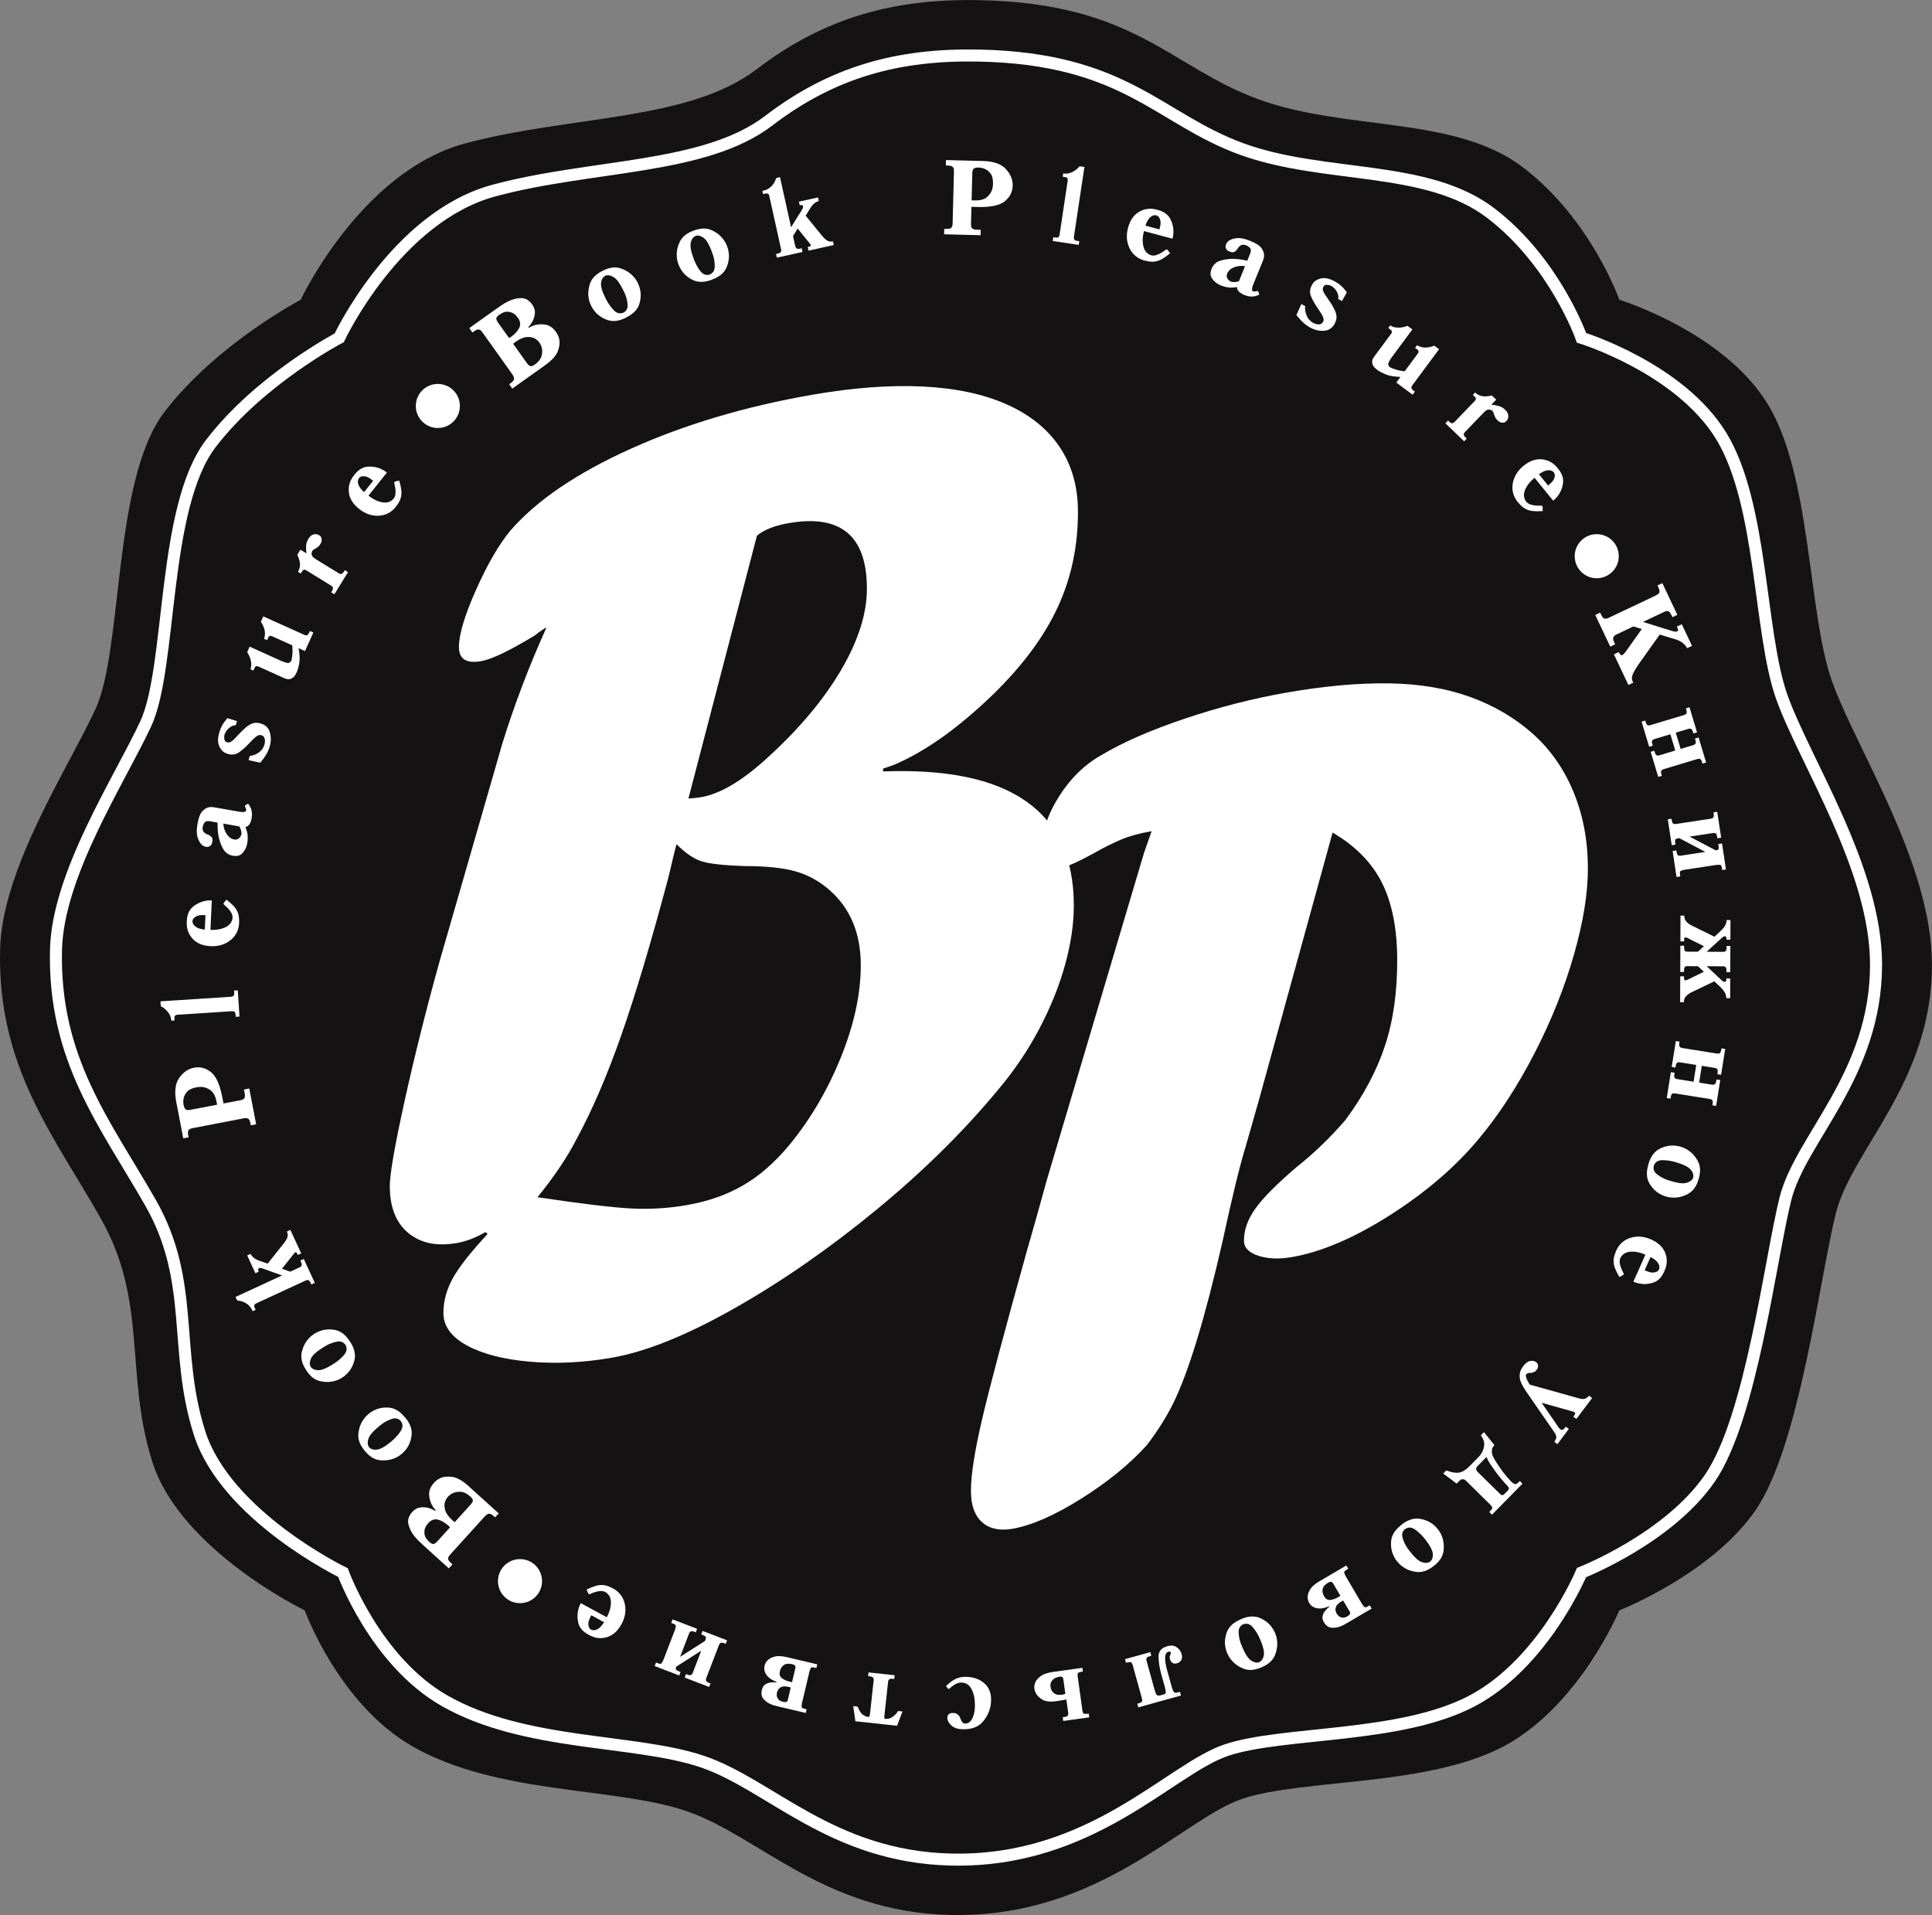 <?xml version="1.0" encoding="UTF-8" standalone="no"?>
<svg
   xmlns:dc="http://purl.org/dc/elements/1.1/"
   xmlns:cc="http://creativecommons.org/ns#"
   xmlns:rdf="http://www.w3.org/1999/02/22-rdf-syntax-ns#"
   xmlns:svg="http://www.w3.org/2000/svg"
   xmlns="http://www.w3.org/2000/svg"
   viewBox="0 0 200.85 199.087"
   height="199.087"
   width="200.85"
   xml:space="preserve"
   version="1.1"
   id="svg2"><rect x="0" y="0" width="200.85" height="199.087" fill="#808080" stroke="none"/><defs
     id="defs6" /><g
     transform="matrix(1.25,0,0,-1.25,0,199.088)"
     id="g10"><g
       transform="scale(0.1,0.1)"
       id="g12"><path
         id="path14"
         style="fill:#141212;fill-opacity:1;fill-rule:nonzero;stroke:none"
         d="m 0.094,803.41 c 1.66,66.668 55.82,149.168 79.16,199.17 23.34,50 14.18,190.83 57.508,247.5 43.332,56.66 113.332,93.33 113.332,93.33 0,0 50.008,106.67 136.668,130 86.66,23.33 185.82,18.33 242.492,61.67 56.668,43.33 114.695,58.85 185,57.5 130,-2.5 159.18,-55.84 232.506,-82.5 73.33,-26.67 163.34,-13.33 220,-56.67 56.66,-43.33 80,-110 80,-110 0,0 86.66,-26.67 123.33,-86.67 36.67,-60 33.33,-173.33 53.33,-230 20,-56.662 83.35,-151.631 83.34,-236.662 -0.01,-97.496 -66.66,-153.336 -80,-206.668 -13.34,-53.332 -30,-193.34 -66.67,-246.672 -36.67,-53.328 -113.33,-83.328 -113.33,-83.328 0,0 -33.34,-80 -96.67,-113.328 C 1186.76,106.738 1083.42,113.398 1033.42,96.738 983.422,80.082 914.32,-2.859 790.094,0.082 684.254,2.582 630.094,66.738 570.094,86.738 510.094,106.738 414.027,100 343.422,140.082 c -61.668,35 -90,113.328 -90,113.328 0,0 -103.32,49.988 -126.66,123.328 -23.34,73.34 -3.34,133.34 -43.34,203.34 -40,70.004 -85.742,126.469 -83.328,223.332" /><path
         id="path16"
         style="fill:#ffffff;fill-opacity:1;fill-rule:nonzero;stroke:none"
         d="M 629.508,1147.11 572.555,928.621 c 3.593,0.149 7.187,0.531 10.789,1.152 15.871,2.774 34.238,13.727 55.129,32.915 26.257,23.921 46.609,48.172 61.023,72.732 14.414,24.57 21.602,47.33 21.484,68.27 -0.175,43.45 -21.835,61.43 -64.988,53.94 -11.984,-2.09 -20.812,-5.61 -26.484,-10.52 z M 562.633,890.609 c -1.203,-4.339 -2.403,-9.148 -3.594,-14.449 -1.223,-5.293 -2.402,-10.254 -3.605,-14.902 -14.102,-52.949 -27.039,-96.188 -38.789,-129.672 -11.739,-33.516 -24.18,-62.363 -37.325,-86.563 -7.468,-14.648 -18.23,-30.664 -32.304,-48.027 36.437,-5.426 62.402,-8.555 77.902,-9.355 15.496,-0.789 30.906,0.14 46.219,2.789 17.726,3.09 33.41,8.586 47.043,16.527 13.633,7.93 26.425,19.133 38.406,33.613 17.629,21.493 31.945,45.926 42.961,73.262 10.976,27.336 16.453,52.93 16.336,76.742 -0.098,26.039 -8.719,46.641 -25.86,61.774 -8.445,7.437 -17.82,12.632 -28.183,15.605 -10.34,2.965 -24.656,4.457 -42.93,4.457 -16.797,0.563 -28.496,1.852 -35.097,3.86 -6.59,2.003 -13.653,6.789 -21.18,14.339 z m -196.797,-96.574 52.059,180.641 c 10.089,32.464 22.296,64.514 36.621,96.184 -1.504,-0.58 -4.961,-2.92 -10.352,-7.04 -20.691,-12.49 -35.371,-19.5 -44.043,-20.99 -12.246,-2.14 -18.379,1.72 -18.437,11.57 -0.039,10.49 4.718,26.43 14.25,47.81 9.539,21.38 19.121,37.84 28.699,49.38 21.875,25.12 55.273,47.77 100.195,67.99 44.914,20.21 95.215,35.16 150.879,44.84 33.691,5.85 64.172,8.13 91.418,6.85 27.254,-1.31 50.555,-6.22 69.852,-14.76 19.289,-8.52 34.015,-20.32 44.171,-35.37 10.157,-15.05 15.274,-32.87 15.36,-53.45 0.129,-28.85 -5.488,-55.52 -16.824,-80.01 -11.329,-24.48 -29.289,-48.69 -53.868,-72.62 -27.285,-26.322 -53.086,-45.08 -77.421,-56.279 -2.696,-1.41 -7.364,-3.176 -13.965,-5.285 l 0.008,-2.375 c 105.421,4.016 158.3,-32.91 158.632,-110.758 0.071,-15.574 -2.343,-32.211 -7.234,-49.914 -4.895,-17.711 -12.063,-35.484 -21.465,-53.336 -9.394,-17.851 -20.703,-34.609 -33.887,-50.254 -28.468,-34.531 -62.265,-67.89 -101.425,-100.16 -39.161,-32.219 -78.575,-59.59 -118.223,-82.07 -39.648,-22.457 -73.613,-36.16 -101.887,-41.078 -23.777,-4.129 -46.59,-5.25 -68.426,-3.321 -21.847,1.911 -39.257,6.43 -52.218,13.5 -12.977,7.11 -19.481,16.059 -19.52,26.84 -0.051,9.821 2.547,19.469 7.762,28.942 5.226,9.476 14.875,21.777 28.976,36.91 l -1.808,1.59 c -8.113,-4.731 -16.074,-7.774 -23.906,-9.133 -16.524,-2.867 -29.911,-0.109 -40.145,8.312 -10.246,8.418 -15.41,21.391 -15.48,38.907 -0.039,9.863 4.074,33.574 12.343,71.062 8.274,37.5 18.039,76.477 29.309,116.875" /><path
         id="path18"
         style="fill:#ffffff;fill-opacity:1;fill-rule:nonzero;stroke:none"
         d="m 951.547,883.68 6.242,17.754 c -9.934,-1.727 -18.371,-4.043 -25.273,-6.922 -6.907,-2.887 -15.02,-6.973 -24.317,-12.239 -11.445,-6.257 -19.238,-9.746 -23.457,-10.48 -5.129,-0.887 -9.347,0.418 -12.656,3.977 -3.34,3.539 -5.02,8.32 -5.051,14.335 -0.039,12.364 4.641,25.922 14.055,40.715 9.422,14.805 21.055,26.094 34.89,33.875 18.008,10.731 41.211,20.879 69.641,30.422 28.419,9.533 56.619,16.743 84.599,21.603 31.6,5.49 59.96,8.03 85.11,7.64 25.14,-0.4 47.53,-4.13 67.13,-11.21 19.61,-7.08 36.81,-17.095 51.61,-30.084 14.8,-12.996 26.24,-29.121 34.3,-48.355 8.07,-19.246 12.14,-40.453 12.24,-63.617 0.11,-20.953 -3.79,-45.121 -11.64,-72.528 -7.86,-27.429 -18.78,-54.734 -32.81,-81.941 -14.04,-27.219 -29.41,-50.859 -46.16,-70.918 -19.47,-23.398 -44.1,-44.59 -73.95,-63.598 -29.83,-19 -57.07,-30.64 -81.72,-34.918 -10.54,-1.832 -19.77,-1.461 -27.74,1.11 -7.98,2.597 -11.99,6.738 -12.01,12.469 -0.03,8.859 3.07,17.73 9.36,26.621 6.25,8.863 17.77,20.464 34.54,34.82 14.37,11.387 27.84,24.355 40.39,38.926 14.93,20.058 25.88,40.527 32.84,61.426 6.99,20.898 10.42,45 10.32,72.277 -0.12,26.008 -4.4,47.332 -12.83,63.969 -8.42,16.621 -22.08,30.449 -40.92,41.464 L 1047.1,678.09 1035.94,638.969 c -4.78,-15.449 -11.17,-41.641 -19.16,-78.61 C 1002.22,496.512 988.52,451.57 975.699,425.512 970.023,414.051 962.691,402.449 953.707,390.711 939.32,374.859 921.078,360.012 899,346.172 c -22.082,-13.84 -41.086,-22.16 -57.043,-24.934 -10.527,-1.816 -18.906,-0.027 -25.086,5.41 -6.191,5.442 -9.308,14.043 -9.367,25.801 -0.059,13 2.961,32.582 9.016,58.711 6.054,26.129 18.574,73.238 37.546,141.301 l 8.02,28.051 8.445,30.515 81.016,272.653" /><path
         id="path20"
         style="fill:none;stroke:#ffffff;stroke-width:10;stroke-linecap:butt;stroke-linejoin:miter;stroke-miterlimit:4;stroke-dasharray:none;stroke-opacity:1"
         d="m 46.578,803.008 c 1.562,62.801 52.598,140.527 74.59,187.637 21.98,47.105 13.348,179.785 54.18,233.175 40.82,53.39 106.765,87.93 106.765,87.93 0,0 47.121,100.5 128.762,122.48 81.641,21.98 175.059,17.27 228.457,58.09 53.387,40.83 108.055,55.45 174.297,54.18 122.469,-2.36 149.961,-52.61 219.051,-77.73 69.09,-25.12 153.89,-12.56 207.27,-53.38 53.38,-40.83 75.36,-103.64 75.36,-103.64 0,0 81.65,-25.12 116.2,-81.65 34.55,-56.53 31.4,-163.3 50.24,-216.69 18.84,-53.387 78.53,-142.859 78.52,-222.972 -0.01,-91.86 -62.8,-144.458 -75.37,-194.704 -12.57,-50.246 -28.26,-182.152 -62.82,-232.394 -34.54,-50.25 -106.77,-78.512 -106.77,-78.512 0,0 -31.4,-75.367 -91.07,-106.769 C 1164.58,146.641 1067.21,152.93 1020.11,137.23 973.004,121.531 907.895,43.391 790.863,46.16 691.148,48.512 640.121,108.969 583.59,127.809 c -56.524,18.832 -147.024,12.492 -213.547,50.25 -58.094,32.98 -84.793,106.769 -84.793,106.769 0,0 -97.344,47.113 -119.328,116.192 -21.992,69.101 -3.152,125.621 -40.84,191.57 -37.676,65.949 -80.769,119.152 -78.504,210.418 z" /><path
         id="path22"
         style="fill:#ffffff;fill-opacity:1;fill-rule:nonzero;stroke:none"
         d="m 438.305,1290.61 c 0.773,-1.07 1.574,-1.84 2.422,-2.31 0.859,-0.46 2.285,0 4.336,1.38 2.949,2.25 4.738,4.6 5.371,7.03 0.617,2.43 0.675,4.68 0.156,6.75 -0.254,0.86 -0.535,1.66 -0.879,2.41 -0.352,0.74 -0.731,1.41 -1.152,1.99 -0.352,0.5 -0.887,1.09 -1.61,1.79 -0.722,0.7 -1.64,1.32 -2.746,1.85 -1.64,0.75 -3.711,1.04 -6.211,0.88 -2.508,-0.17 -5.488,-1.44 -8.933,-3.83 -0.344,-0.24 -0.715,-0.52 -1.114,-0.84 -0.402,-0.33 -0.773,-0.65 -1.132,-0.98 l 11.492,-16.12 z m -14.883,20.89 c 0.137,0.1 0.293,0.19 0.461,0.27 0.164,0.09 0.32,0.18 0.469,0.28 0.097,0.08 0.214,0.15 0.359,0.26 0.148,0.1 0.305,0.21 0.441,0.31 3.289,2.42 5.536,4.94 6.758,7.58 1.211,2.65 0.82,5.37 -1.211,8.21 -0.344,0.48 -0.801,1.04 -1.359,1.68 -0.567,0.63 -1.211,1.2 -1.942,1.71 -1.398,0.92 -3.097,1.47 -5.109,1.66 -2.012,0.19 -4.355,-0.64 -7.031,-2.46 -1.863,-1.41 -2.703,-2.6 -2.5,-3.55 0.207,-0.96 0.676,-1.96 1.406,-2.98 l 9.258,-12.97 z m -10.352,24.57 c 0.051,0.04 0.11,0.07 0.157,0.11 0.05,0.03 0.097,0.06 0.148,0.1 1.172,0.83 2.586,1.8 4.227,2.9 1.64,1.11 3.429,2.12 5.343,3.04 3.282,1.6 6.727,2.46 10.34,2.56 3.606,0.11 6.738,-1.69 9.375,-5.41 1.75,-2.44 2.461,-4.99 2.149,-7.65 -0.313,-2.65 -1.102,-5.02 -2.352,-7.09 -0.48,-0.78 -0.969,-1.5 -1.496,-2.17 -0.516,-0.67 -1.055,-1.24 -1.602,-1.7 l 0.469,-0.66 c 0.469,0.26 0.938,0.52 1.387,0.78 0.449,0.24 0.937,0.47 1.437,0.68 3.145,1.29 6.563,1.71 10.282,1.26 3.711,-0.46 6.867,-2.52 9.472,-6.18 0.567,-0.78 1.086,-1.66 1.563,-2.65 0.48,-0.98 0.859,-2.07 1.125,-3.28 0.644,-2.86 0.273,-6.19 -1.125,-9.98 -1.387,-3.78 -4.91,-7.7 -10.574,-11.74 l -0.735,-0.52 -26.601,-18.97 -2.606,3.66 1.465,1.04 c 1.707,1.23 2.578,2.37 2.637,3.44 0.047,1.07 -0.578,2.5 -1.867,4.31 l -23.817,33.41 c -0.176,0.25 -0.293,0.41 -0.344,0.48 -0.047,0.07 -0.097,0.14 -0.136,0.18 l -0.067,-0.05 c -0.031,0.05 -0.09,0.12 -0.156,0.22 -0.07,0.09 -0.215,0.3 -0.422,0.58 -0.039,0.05 -0.066,0.11 -0.098,0.16 -0.105,0.14 -0.222,0.28 -0.351,0.41 -0.137,0.13 -0.262,0.29 -0.41,0.48 -0.477,0.47 -1.141,0.75 -1.981,0.86 -0.851,0.09 -2.051,-0.42 -3.605,-1.53 l -1.406,-0.99 -2.598,3.66 0.723,0.53 22.05,15.72" /><path
         id="path24"
         style="fill:#ffffff;fill-opacity:1;fill-rule:nonzero;stroke:none"
         d="m 499.859,1357.34 c -0.343,-2.86 0.938,-7.16 3.836,-12.88 1.934,-3.86 4.18,-7.1 6.719,-9.72 2.52,-2.62 5.274,-3.28 8.254,-1.98 2.43,1.42 3.535,3.63 3.309,6.61 -0.215,2.98 -0.957,5.97 -2.196,8.97 -0.304,0.59 -0.578,1.17 -0.832,1.75 -0.261,0.57 -0.527,1.12 -0.801,1.66 -2.8,5.58 -5.41,9.06 -7.8,10.48 -2.403,1.41 -4.473,1.88 -6.243,1.38 -0.105,-0.05 -0.234,-0.09 -0.378,-0.13 -0.157,-0.05 -0.313,-0.1 -0.469,-0.19 -1.926,-1.11 -3.067,-3.09 -3.399,-5.95 z m 5.282,-30.75 c -4.493,1.6 -8.067,4.07 -10.711,7.45 -0.539,0.66 -1.028,1.35 -1.477,2.02 -0.437,0.68 -0.84,1.37 -1.191,2.07 -0.438,0.86 -0.828,1.76 -1.18,2.73 -0.352,0.96 -0.625,1.98 -0.812,3.02 -0.879,4 -0.606,8.21 0.82,12.66 1.418,4.44 4.797,8.02 10.156,10.73 l 0.801,0.41 c 5.351,2.7 10.254,3.29 14.668,1.8 4.426,-1.5 7.98,-3.79 10.676,-6.87 0.722,-0.77 1.367,-1.58 1.933,-2.45 0.574,-0.85 1.074,-1.71 1.504,-2.57 0.32,-0.64 0.633,-1.32 0.938,-2.05 0.293,-0.72 0.535,-1.47 0.722,-2.24 1.219,-4.16 1.16,-8.55 -0.215,-13.17 -1.359,-4.62 -4.902,-8.37 -10.636,-11.27 l -0.77,-0.48 c -5.637,-2.79 -10.715,-3.39 -15.226,-1.79" /><path
         id="path26"
         style="fill:#ffffff;fill-opacity:1;fill-rule:nonzero;stroke:none"
         d="m 574.496,1391 c -0.664,-2.79 0.098,-7.22 2.324,-13.23 1.485,-4.06 3.321,-7.54 5.539,-10.43 2.215,-2.91 4.871,-3.88 7.969,-2.93 2.586,1.14 3.945,3.19 4.07,6.18 0.118,2.98 -0.261,6.05 -1.152,9.17 -0.234,0.62 -0.437,1.22 -0.633,1.83 -0.187,0.6 -0.383,1.18 -0.586,1.75 -2.148,5.85 -4.328,9.62 -6.543,11.3 -2.218,1.68 -4.23,2.39 -6.035,2.1 -0.129,-0.04 -0.246,-0.06 -0.402,-0.1 -0.156,-0.03 -0.313,-0.07 -0.477,-0.12 -2.043,-0.88 -3.41,-2.72 -4.074,-5.52 z m 1.692,-31.15 c -4.278,2.1 -7.551,4.98 -9.778,8.63 -0.457,0.73 -0.867,1.45 -1.23,2.19 -0.371,0.73 -0.684,1.46 -0.946,2.19 -0.332,0.91 -0.617,1.85 -0.851,2.86 -0.242,0.99 -0.399,2.02 -0.469,3.08 -0.398,4.06 0.352,8.23 2.285,12.48 1.926,4.25 5.703,7.42 11.328,9.48 l 0.852,0.31 c 5.625,2.06 10.555,2.09 14.773,0.09 4.219,-2 7.481,-4.68 9.805,-8.05 0.625,-0.86 1.184,-1.74 1.641,-2.66 0.468,-0.91 0.871,-1.82 1.203,-2.72 0.242,-0.68 0.476,-1.4 0.683,-2.15 0.204,-0.75 0.371,-1.53 0.469,-2.32 0.731,-4.27 0.145,-8.62 -1.738,-13.05 -1.887,-4.44 -5.852,-7.75 -11.875,-9.96 l -0.813,-0.39 c -5.945,-2.11 -11.054,-2.12 -15.339,-0.01" /><path
         id="path28"
         style="fill:#ffffff;fill-opacity:1;fill-rule:nonzero;stroke:none"
         d="m 657.914,1403.72 8.723,13.92 c 0.027,0.13 0.105,0.3 0.242,0.52 0.137,0.22 0.293,0.46 0.48,0.75 0.079,0.2 0.164,0.42 0.274,0.65 0.086,0.24 0.183,0.46 0.262,0.66 0.019,0.19 0.039,0.35 0.039,0.47 0,0.12 -0.008,0.25 -0.039,0.36 -0.118,0.59 -0.418,0.93 -0.868,1.05 -0.461,0.11 -1.093,0.09 -1.914,-0.09 l -0.664,2.98 0.879,0.2 15.02,3.32 0.672,-2.99 c -1.172,-0.31 -2.207,-0.81 -3.133,-1.47 -0.938,-0.67 -1.797,-1.52 -2.617,-2.56 -0.344,-0.38 -0.657,-0.79 -0.93,-1.22 -0.274,-0.43 -0.567,-0.9 -0.887,-1.4 l -3.39,-5.55 13.671,-16.78 c 0.071,-0.05 0.137,-0.11 0.196,-0.19 0.039,-0.08 0.097,-0.15 0.175,-0.19 1.34,-1.61 2.637,-2.79 3.918,-3.56 1.27,-0.77 2.852,-0.96 4.735,-0.61 l 0.683,-3.08 -0.878,-0.19 -20.118,-4.45 -0.683,3.07 1.32,0.3 c 0.633,0.14 1.023,0.29 1.133,0.48 0.117,0.18 0.156,0.36 0.117,0.52 l -0.078,0.36 c -0.039,0.18 -0.129,0.36 -0.254,0.55 -0.137,0.18 -0.293,0.38 -0.461,0.59 -0.019,0.05 -0.059,0.12 -0.137,0.2 -0.078,0.07 -0.164,0.16 -0.234,0.27 -0.098,0.16 -0.215,0.3 -0.332,0.43 -0.117,0.13 -0.223,0.24 -0.313,0.34 l -9.121,11.26 -3.875,-6.2 1.797,-8.18 c 0.262,-1.17 0.692,-1.92 1.278,-2.25 0.605,-0.33 1.515,-0.36 2.746,-0.08 l 1.406,0.3 0.672,-3.07 -0.867,-0.2 -20.481,-4.53 -0.683,3.08 1.406,0.31 c 1.301,0.29 2.14,0.7 2.539,1.25 0.402,0.56 0.469,1.41 0.215,2.59 l -9.727,43.93 c -0.183,0.88 -0.469,1.47 -0.84,1.75 -0.371,0.29 -0.781,0.45 -1.218,0.47 -0.188,0.02 -0.383,0.02 -0.598,0 -0.215,-0.01 -0.379,-0.03 -0.488,-0.05 l -2.02,-0.46 -0.586,2.65 0.527,0.1 c 2.918,0.65 5.313,1.97 7.149,3.94 1.836,1.97 3.066,4.16 3.711,6.58 l 2.344,0.61 0.886,0.2 9.219,-41.66" /><path
         id="path30"
         style="fill:#ffffff;fill-opacity:1;fill-rule:nonzero;stroke:none"
         d="m 810.492,1426.02 c 4.738,-0.12 8.223,0.81 10.43,2.79 2.207,1.99 3.652,4.17 4.308,6.55 0.196,0.73 0.352,1.45 0.458,2.21 0.109,0.74 0.175,1.44 0.187,2.1 0.105,4.01 -0.625,7.01 -2.199,8.92 -1.571,1.94 -3.309,3.23 -5.215,3.87 -0.828,0.33 -1.66,0.55 -2.461,0.7 -0.801,0.14 -1.531,0.22 -2.195,0.23 -1.739,-0.01 -3.028,-0.3 -3.84,-0.84 -0.828,-0.55 -1.27,-1.79 -1.317,-3.71 l -0.585,-22.76 2.429,-0.06 z m -2.929,-19.56 c -0.04,-1.86 0.304,-3.11 1.035,-3.75 0.734,-0.66 2.062,-1 3.984,-1.05 l 3.047,-0.08 -0.106,-4.49 -0.898,0.01 -29.426,0.76 0.117,4.49 1.711,-0.04 c 1.805,-0.05 3.114,0.24 3.934,0.84 0.832,0.62 1.269,1.84 1.309,3.71 l 1.113,43.36 c 0.039,1.87 -0.332,3.12 -1.121,3.77 -0.793,0.65 -2.09,0.99 -3.899,1.04 l -1.707,0.04 0.106,4.5 0.918,-0.02 27.793,-0.7 c 0.117,-0.01 0.234,-0.02 0.363,-0.02 0.117,0 0.234,0 0.359,-0.01 0.235,0 0.469,0 0.723,0.03 0.234,0.02 0.469,0 0.715,-0.06 8.699,-0.22 14.988,-2.43 18.867,-6.6 3.887,-4.19 5.801,-8.73 5.742,-13.65 -0.012,-0.06 -0.012,-0.11 -0.012,-0.14 0,-0.03 0,-0.08 0,-0.13 -0.136,-5.16 -2.312,-9.47 -6.542,-12.93 -4.227,-3.47 -11.719,-5.06 -22.442,-4.79 l -5.312,0.14 -0.371,-14.23" /><path
         id="path32"
         style="fill:#ffffff;fill-opacity:1;fill-rule:nonzero;stroke:none"
         d="m 893.188,1395.99 c -0.176,-1.18 -0.067,-2.04 0.351,-2.55 0.402,-0.51 1.074,-0.88 2.024,-1.08 0.117,-0.01 0.214,-0.03 0.312,-0.04 0.086,-0.02 0.164,0 0.234,0.05 0.118,-0.01 0.223,-0.04 0.313,-0.05 0.086,-0.01 0.183,-0.02 0.312,-0.04 l 0.887,-0.14 -0.469,-3.11 -0.886,0.13 -20.743,3.12 0.469,3.11 1.426,-0.21 c 1.355,-0.21 2.293,-0.12 2.812,0.26 0.508,0.38 0.868,1.16 1.036,2.35 l 6.687,44.49 c 0.02,0.13 0.039,0.27 0.07,0.46 0.028,0.16 0.02,0.35 -0.011,0.53 0,0.44 -0.125,0.87 -0.399,1.29 -0.273,0.44 -0.84,0.73 -1.738,0.85 l -2.051,0.32 0.41,2.67 c 2.793,-0.36 5.399,0.08 7.793,1.33 2.403,1.24 4.246,2.7 5.536,4.4 0.07,0.05 0.117,0.09 0.156,0.11 0.039,0.03 0.058,0.07 0.058,0.13 l 3.215,-0.39 0.899,-0.14 -8.703,-57.85" /><path
         id="path34"
         style="fill:#ffffff;fill-opacity:1;fill-rule:nonzero;stroke:none"
         d="m 964.262,1401.93 c 0.011,0.05 0.031,0.12 0.058,0.22 0.02,0.09 0.039,0.16 0.059,0.22 0.012,0.06 0.039,0.12 0.059,0.22 0.019,0.08 0.039,0.15 0.05,0.21 0.731,2.73 0.918,4.83 0.575,6.33 -0.352,1.48 -0.86,2.59 -1.532,3.33 -0.304,0.27 -0.597,0.5 -0.89,0.7 -0.293,0.2 -0.575,0.35 -0.868,0.42 -0.343,0.09 -0.734,0.13 -1.171,0.13 -0.442,0 -0.899,-0.08 -1.36,-0.2 -1.074,-0.28 -2.176,-1.02 -3.34,-2.23 -1.172,-1.22 -2.265,-3.3 -3.289,-6.25 l 11.649,-3.1 z m 8.886,-19.78 c -1.433,-1.23 -2.812,-2.29 -4.101,-3.19 -1.297,-0.9 -2.527,-1.66 -3.68,-2.28 -2.129,-0.99 -4.172,-1.54 -6.113,-1.63 -1.953,-0.1 -4.094,0.15 -6.406,0.77 l -0.891,0.14 c -5.789,1.6 -9.941,4.99 -12.488,10.17 -2.531,5.17 -2.969,10.87 -1.321,17.07 1.68,6.32 4.766,10.78 9.25,13.37 4.473,2.61 9.356,3.2 14.629,1.78 l 0.868,-0.22 c 5.097,-1.36 8.593,-3.89 10.46,-7.58 1.875,-3.7 2.723,-7.42 2.528,-11.15 0,-0.94 -0.059,-1.83 -0.203,-2.7 -0.149,-0.86 -0.313,-1.7 -0.539,-2.52 l -23.731,6.33 c -1.219,-4.58 -1.387,-8.81 -0.488,-12.67 0.891,-3.88 3.105,-6.38 6.66,-7.52 1.477,-0.26 2.902,-0.17 4.258,0.28 1.367,0.44 2.793,1.12 4.269,2.03 0.606,0.39 1.231,0.82 1.875,1.27 0.653,0.44 1.317,0.91 2.012,1.42 l 0.867,-0.24 2.285,-2.93" /><path
         id="path36"
         style="fill:#ffffff;fill-opacity:1;fill-rule:nonzero;stroke:none"
         d="m 1035.48,1371.36 c -3.24,0.48 -6.29,0.16 -9.13,-0.95 -2.85,-1.11 -4.75,-2.85 -5.73,-5.24 -0.55,-1.33 -0.52,-2.61 0.09,-3.83 0.6,-1.22 1.58,-2.16 2.93,-2.84 0.28,-0.11 0.56,-0.2 0.86,-0.26 0.3,-0.05 0.62,-0.08 0.93,-0.08 0.82,-0.08 1.64,-0.06 2.47,0.07 0.82,0.11 1.64,0.29 2.46,0.54 l 5.12,12.59 z m 11.83,-23.67 c -2.2,-1.12 -4.28,-1.65 -6.24,-1.63 -1.98,0.02 -3.88,0.4 -5.7,1.15 l -0.87,0.25 c -0.43,0.25 -0.92,0.5 -1.47,0.81 -0.56,0.29 -1.15,0.65 -1.75,1.09 -0.63,0.51 -1.2,1.14 -1.71,1.86 -0.52,0.73 -0.78,1.64 -0.79,2.75 -2.78,-0.48 -5.18,-0.59 -7.17,-0.33 -2.01,0.26 -3.81,0.72 -5.41,1.38 l -0.88,0.26 c -0.31,0.18 -0.64,0.37 -0.99,0.54 -0.34,0.18 -0.69,0.33 -1.01,0.47 -2.23,1.23 -4.05,2.9 -5.44,5.03 -1.41,2.13 -1.47,4.74 -0.21,7.86 1.46,3.56 4.04,5.85 7.77,6.9 3.73,1.04 7.53,1.47 11.42,1.31 1.97,-0.08 3.87,-0.29 5.68,-0.6 1.81,-0.32 3.4,-0.62 4.78,-0.93 l 2.37,5.84 c 0.78,1.94 0.86,3.41 0.19,4.39 -0.68,0.98 -1.85,1.86 -3.55,2.62 -1.31,0.46 -2.39,0.58 -3.26,0.34 -0.88,-0.22 -1.57,-0.59 -2.1,-1.09 -0.4,-0.35 -0.72,-0.7 -0.97,-1.05 -0.23,-0.36 -0.42,-0.64 -0.57,-0.83 -0.08,-0.18 -0.16,-0.32 -0.24,-0.45 -0.08,-0.13 -0.18,-0.26 -0.31,-0.41 -0.58,-0.79 -1.34,-1.45 -2.26,-1.99 -0.93,-0.53 -2.12,-0.5 -3.57,0.09 l -0.83,0.35 c -1.39,0.56 -2.27,1.39 -2.67,2.49 -0.39,1.1 -0.35,2.26 0.15,3.48 0.19,0.45 0.46,0.91 0.8,1.38 0.36,0.47 0.77,0.9 1.25,1.28 1.61,1.23 3.89,2.01 6.84,2.33 2.94,0.32 6.55,-0.39 10.84,-2.14 l 0.83,-0.34 c 4.61,-1.87 7.63,-3.89 9.04,-6.06 1.42,-2.16 2.09,-4.21 2.03,-6.12 -0.06,-0.76 -0.17,-1.5 -0.37,-2.23 -0.2,-0.72 -0.42,-1.37 -0.64,-1.93 l -7.99,-19.59 c -0.49,-1.22 -0.83,-2.38 -1.02,-3.46 -0.19,-1.1 0.11,-1.9 0.87,-2.4 0.12,-0.04 0.25,-0.07 0.42,-0.07 0.15,0 0.3,0.01 0.43,0.01 0.26,-0.03 0.51,-0.02 0.79,0.02 0.28,0.06 0.53,0.1 0.74,0.14 0.21,0.04 0.41,0.1 0.59,0.15 0.19,0.05 0.34,0.08 0.48,0.1 l 0.83,-0.35 0.85,-2.67" /><path
         id="path38"
         style="fill:#ffffff;fill-opacity:1;fill-rule:nonzero;stroke:none"
         d="m 1085.48,1338.08 c -0.27,-2.46 0.09,-4.98 1.1,-7.56 0.99,-2.59 2.74,-4.64 5.25,-6.19 2.02,-1.06 3.76,-1.53 5.25,-1.43 1.46,0.12 2.53,0.81 3.24,2.06 0.33,0.58 0.49,1.17 0.49,1.79 0,0.62 -0.13,1.31 -0.39,2.07 -0.36,0.96 -0.94,2.09 -1.76,3.4 -0.82,1.32 -1.86,2.87 -3.11,4.68 -2.1,3.02 -3.82,6.09 -5.16,9.22 -1.36,3.12 -1.09,6.36 0.77,9.71 1.56,2.78 4.01,4.55 7.4,5.31 3.37,0.76 7.24,-0.07 11.59,-2.5 l 0.78,-0.44 c 1.36,-0.75 2.81,-1.78 4.32,-3.07 1.5,-1.3 2.92,-2.86 4.23,-4.69 0.13,-0.14 0.24,-0.28 0.33,-0.44 0.08,-0.15 0.19,-0.29 0.32,-0.43 l -4.03,-7.23 -0.79,0.43 -2.36,1.32 c 0.32,1.54 0.15,3.09 -0.49,4.65 -0.65,1.56 -1.5,2.92 -2.58,4.06 -0.36,0.35 -0.73,0.69 -1.13,1.05 -0.38,0.35 -0.78,0.65 -1.2,0.88 -0.2,0.12 -0.45,0.23 -0.69,0.33 -0.25,0.11 -0.52,0.21 -0.81,0.3 -0.99,0.34 -1.98,0.49 -3,0.44 -1.02,-0.04 -1.81,-0.57 -2.36,-1.57 -0.59,-1.04 -0.71,-2.12 -0.36,-3.21 0.36,-1.09 0.94,-2.25 1.78,-3.46 0.18,-0.31 0.39,-0.63 0.64,-0.97 0.26,-0.35 0.5,-0.69 0.72,-1.02 1.14,-1.67 2.16,-3.18 3.08,-4.56 0.92,-1.37 1.71,-2.69 2.38,-3.95 1.47,-2.54 2.32,-4.88 2.58,-7.01 0.26,-2.12 -0.29,-4.4 -1.64,-6.82 -1.95,-3.5 -4.9,-5.37 -8.85,-5.62 -3.94,-0.23 -7.7,0.64 -11.27,2.63 l -0.82,0.36 c -0.28,0.23 -0.59,0.44 -0.88,0.64 -0.3,0.21 -0.63,0.41 -1,0.62 -1.49,1.03 -2.88,2.19 -4.17,3.5 -1.3,1.32 -2.44,2.57 -3.4,3.8 -0.26,0.29 -0.48,0.55 -0.69,0.8 -0.2,0.25 -0.41,0.5 -0.61,0.76 l 4.16,9.11 0.79,-0.44 2.35,-1.31" /><path
         id="path40"
         style="fill:#ffffff;fill-opacity:1;fill-rule:nonzero;stroke:none"
         d="m 1174.64,1318.71 -17.04,-22.98 c -1.21,-1.65 -2.14,-3.17 -2.75,-4.56 -0.65,-1.41 -0.31,-2.66 0.97,-3.75 0.61,-0.39 1.39,-0.76 2.35,-1.13 0.96,-0.38 1.95,-0.72 2.99,-1.04 0.75,-0.19 1.48,-0.38 2.2,-0.57 0.72,-0.2 1.42,-0.33 2.12,-0.4 0.52,-0.1 1.02,-0.18 1.49,-0.26 0.46,-0.08 0.88,-0.11 1.27,-0.1 l 10.88,14.68 c 0.56,0.77 0.8,1.4 0.68,1.9 -0.12,0.5 -0.33,0.89 -0.63,1.19 -0.09,0.08 -0.2,0.15 -0.3,0.22 -0.09,0.07 -0.18,0.14 -0.28,0.22 l -1.73,1.28 1.6,2.17 c 2.31,-1.33 4.66,-1.98 7.07,-1.94 2.42,0.04 4.87,0.56 7.34,1.57 l 0.72,-0.54 3.25,-2.41 -22.13,-29.87 c -0.72,-0.96 -0.99,-1.76 -0.86,-2.43 0.14,-0.67 0.73,-1.37 1.74,-2.12 l 1.15,-0.86 -1.88,-2.53 -0.72,0.53 -12.87,9.54 3.48,4.7 c -5.31,0.2 -9.39,0.9 -12.27,2.1 -2.89,1.2 -4.96,2.27 -6.21,3.2 l -0.78,0.45 c 0.04,0.06 0.03,0.1 -0.02,0.14 -0.33,0.25 -0.78,0.6 -1.33,1.05 -0.57,0.45 -1.09,1.01 -1.58,1.66 -0.73,0.92 -1.19,2.1 -1.35,3.53 -0.18,1.43 0.44,3.1 1.83,4.98 l 13.88,18.72 c 0.08,0.1 0.16,0.22 0.26,0.36 0.11,0.15 0.2,0.31 0.26,0.49 0.16,0.32 0.2,0.73 0.1,1.2 -0.08,0.48 -0.49,0.99 -1.22,1.53 l -1.74,1.29 1.62,2.17 c 1.51,-0.98 3.09,-1.56 4.76,-1.74 1.64,-0.19 3.2,-0.17 4.62,0.04 1.26,0.18 2.34,0.42 3.27,0.72 0.92,0.28 1.51,0.49 1.74,0.61 l 0.72,-0.54 3.33,-2.47" /><path
         id="path42"
         style="fill:#ffffff;fill-opacity:1;fill-rule:nonzero;stroke:none"
         d="m 1246.4,1255.04 c 1.98,-0.54 3.64,-1.45 4.98,-2.74 l 0.66,-0.62 c 1.51,-1.47 2.3,-3.05 2.4,-4.77 0.1,-1.72 -0.46,-3.2 -1.67,-4.45 -0.96,-1 -2.06,-1.43 -3.31,-1.3 -1.26,0.12 -2.37,0.56 -3.3,1.3 -0.05,0.04 -0.1,0.09 -0.17,0.16 -0.06,0.06 -0.12,0.12 -0.16,0.16 l -0.65,0.62 c -0.43,0.42 -0.84,0.91 -1.21,1.47 -0.36,0.57 -0.68,1.23 -0.95,1.99 -0.09,0.16 -0.17,0.37 -0.24,0.6 -0.07,0.24 -0.14,0.43 -0.23,0.61 -0.08,0.24 -0.17,0.52 -0.26,0.82 -0.1,0.29 -0.2,0.57 -0.27,0.82 -0.14,0.21 -0.24,0.42 -0.34,0.64 -0.08,0.2 -0.21,0.38 -0.39,0.56 -0.9,0.78 -1.95,1.18 -3.14,1.15 -1.19,-0.02 -2.44,-0.72 -3.78,-2.1 l -15.81,-16.39 c -0.83,-0.87 -1.22,-1.63 -1.17,-2.32 0.06,-0.67 0.53,-1.45 1.45,-2.32 l 1.03,-1 -2.19,-2.27 -0.64,0.62 -14.9,14.38 2.19,2.27 0.9,-0.88 c 0.92,-0.88 1.7,-1.33 2.38,-1.36 0.68,-0.03 1.44,0.39 2.28,1.25 l 16.48,17.1 c 0.84,0.87 1.2,1.59 1.09,2.15 -0.12,0.57 -0.4,1.06 -0.83,1.48 -0.04,0.04 -0.07,0.08 -0.09,0.1 -0.03,0.02 -0.06,0.05 -0.1,0.09 l -1.49,1.44 1.87,1.94 c 1.82,-1.67 3.85,-2.68 6.14,-3.04 2.28,-0.36 4.87,-0.15 7.79,0.61 l 0.64,-0.62 2.98,-2.87 -4.06,-4.21 c 2.08,-0.18 4.11,-0.53 6.09,-1.07" /><path
         id="path44"
         style="fill:#ffffff;fill-opacity:1;fill-rule:nonzero;stroke:none"
         d="m 1287.49,1188.93 c 0.04,0.03 0.1,0.09 0.17,0.14 0.08,0.06 0.13,0.11 0.18,0.14 0.04,0.04 0.1,0.09 0.17,0.14 0.07,0.06 0.13,0.11 0.17,0.14 2.2,1.78 3.58,3.37 4.18,4.79 0.59,1.41 0.83,2.61 0.71,3.6 -0.08,0.39 -0.18,0.76 -0.29,1.09 -0.12,0.33 -0.28,0.62 -0.45,0.85 -0.25,0.28 -0.53,0.54 -0.89,0.79 -0.36,0.25 -0.76,0.47 -1.21,0.63 -1.03,0.41 -2.36,0.46 -4.01,0.17 -1.65,-0.3 -3.77,-1.34 -6.34,-3.12 l 7.61,-9.36 z m -4.43,-21.23 c -1.89,-0.15 -3.63,-0.21 -5.2,-0.18 -1.59,0.04 -3.01,0.15 -4.32,0.33 -2.3,0.45 -4.28,1.2 -5.9,2.27 -1.64,1.06 -3.22,2.52 -4.73,4.39 l -0.64,0.64 c -3.75,4.69 -5.12,9.87 -4.13,15.55 1,5.68 3.98,10.54 8.95,14.6 5.09,4.12 10.2,5.92 15.35,5.39 5.14,-0.53 9.44,-2.91 12.89,-7.15 l 0.56,-0.7 c 3.33,-4.1 4.67,-8.19 4.02,-12.29 -0.67,-4.09 -2.17,-7.59 -4.51,-10.5 -0.55,-0.75 -1.13,-1.44 -1.75,-2.06 -0.62,-0.62 -1.25,-1.2 -1.9,-1.72 l -15.5,19.07 c -3.69,-3 -6.29,-6.32 -7.85,-9.98 -1.54,-3.66 -1.22,-6.98 0.99,-9.98 1.04,-1.09 2.24,-1.86 3.6,-2.29 1.36,-0.45 2.91,-0.73 4.65,-0.87 0.72,-0.03 1.48,-0.06 2.27,-0.07 0.78,-0.02 1.6,-0.02 2.45,-0.04 l 0.56,-0.69 0.14,-3.72" /><path
         id="path46"
         style="fill:#ffffff;fill-opacity:1;fill-rule:nonzero;stroke:none"
         d="m 1395,1081.34 -4.06,-1.92 -0.82,1.71 c -0.89,1.89 -1.78,2.97 -2.65,3.21 -0.88,0.25 -1.71,0.22 -2.5,-0.09 -0.16,-0.07 -0.33,-0.15 -0.49,-0.23 -0.17,-0.08 -0.32,-0.16 -0.49,-0.23 -0.06,-0.02 -0.1,-0.05 -0.12,-0.06 -0.03,-0.01 -0.07,-0.02 -0.12,-0.05 l -17.24,-8.18 0.03,-0.07 23.47,-7.3 c 1.55,-0.47 2.65,-0.71 3.3,-0.74 0.64,-0.03 1.15,0.04 1.53,0.23 0.65,0.31 0.92,0.74 0.81,1.33 -0.11,0.58 -0.3,1.16 -0.59,1.76 l -0.43,0.9 4.09,1.93 0.38,-0.82 8.13,-17.16 -4.07,-1.93 c -1.14,1.99 -2.47,3.51 -3.98,4.6 -1.5,1.08 -3.28,1.96 -5.33,2.65 -0.13,0 -0.26,0.02 -0.39,0.07 -0.12,0.03 -0.21,0.07 -0.29,0.1 l -12.79,3.9 -15.73,-22.09 c -0.48,-0.69 -1.02,-1.47 -1.66,-2.32 -0.6,-0.87 -1.24,-1.81 -1.87,-2.84 -0.98,-1.46 -1.84,-2.96 -2.6,-4.52 -0.76,-1.55 -1.19,-2.98 -1.3,-4.3 -0.01,-0.4 0.01,-0.79 0.06,-1.17 0.04,-0.37 0.14,-0.73 0.3,-1.05 l 0.8,-1.7 -4.07,-1.94 -0.38,0.82 -11.67,24.64 4.07,1.93 0.49,-1.05 c 0.06,-0.12 0.12,-0.23 0.18,-0.37 0.06,-0.14 0.15,-0.25 0.25,-0.33 0.22,-0.3 0.5,-0.55 0.85,-0.74 0.36,-0.2 0.81,-0.17 1.36,0.09 0.21,0.1 0.47,0.31 0.76,0.61 0.28,0.29 0.58,0.62 0.88,0.97 0.08,0.1 0.16,0.2 0.26,0.27 0.1,0.09 0.16,0.16 0.2,0.24 0.24,0.31 0.47,0.61 0.67,0.87 0.21,0.26 0.36,0.49 0.48,0.67 l 12.74,17.9 -7,2.15 -13.9,-6.58 c -0.17,-0.09 -0.33,-0.15 -0.49,-0.24 -0.17,-0.08 -0.33,-0.16 -0.49,-0.23 -0.77,-0.5 -1.36,-1.18 -1.78,-2.03 -0.42,-0.87 -0.18,-2.22 0.68,-4.07 l 0.81,-1.71 -4.07,-1.92 -0.38,0.82 -12.1,25.54 4.07,1.92 0.77,-1.62 c 1.04,-2.23 2.09,-3.36 3.1,-3.41 1.02,-0.05 2.13,0.21 3.32,0.77 l 39.2,18.57 c 1.19,0.57 2.1,1.27 2.71,2.07 0.6,0.82 0.38,2.35 -0.67,4.57 l -0.77,1.63 4.06,1.93 0.4,-0.82 12.08,-25.54" /><path
         id="path48"
         style="fill:#ffffff;fill-opacity:1;fill-rule:nonzero;stroke:none"
         d="m 1397.77,969.848 10.25,3.09 c 1.15,0.347 1.87,0.828 2.15,1.445 0.28,0.621 0.25,1.527 -0.12,2.742 l -0.42,1.375 3.03,0.906 0.26,-0.855 6.01,-19.996 -3.02,-0.91 -0.41,1.378 c -0.37,1.204 -0.84,1.993 -1.41,2.348 -0.59,0.359 -1.45,0.359 -2.59,0.02 l -27.76,-8.348 c -1.14,-0.355 -1.86,-0.832 -2.13,-1.445 -0.3,-0.618 -0.26,-1.535 0.1,-2.743 l 0.42,-1.375 -3.02,-0.91 -0.26,0.864 -6.01,19.992 3.01,0.91 0.42,-1.379 c 0.36,-1.211 0.83,-1.992 1.41,-2.348 0.59,-0.355 1.44,-0.371 2.59,-0.015 l 13.01,3.906 -4.08,13.535 -13,-3.918 c -1.16,-0.351 -1.86,-0.824 -2.15,-1.441 -0.29,-0.625 -0.25,-1.535 0.12,-2.738 l 0.41,-1.379 -3.01,-0.907 -0.26,0.864 -6.02,19.988 3.02,0.906 0.42,-1.375 c 0.36,-1.211 0.83,-1.992 1.4,-2.347 0.58,-0.36 1.44,-0.368 2.59,-0.02 l 27.75,8.344 c 1.16,0.355 1.88,0.836 2.15,1.457 0.29,0.611 0.25,1.531 -0.12,2.731 l -0.41,1.38 3.01,0.9 0.27,-0.85 6.01,-20.001 -3.02,-0.902 -0.41,1.378 c -0.37,1.2 -0.84,1.989 -1.4,2.344 -0.59,0.356 -1.45,0.371 -2.6,0.02 l -10.25,-3.086 4.07,-13.535" /><path
         id="path50"
         style="fill:#ffffff;fill-opacity:1;fill-rule:nonzero;stroke:none"
         d="m 1426.95,885.492 1.06,0.156 c 0.59,0.086 0.99,0.352 1.16,0.774 0.18,0.418 0.26,0.867 0.25,1.355 0.03,0.243 0.02,0.489 -0.01,0.723 -0.04,0.242 -0.07,0.445 -0.1,0.625 -0.01,0.059 -0.02,0.117 -0.03,0.176 l -0.21,1.426 3.11,0.468 0.13,-0.89 3.14,-20.727 -3.1,-0.48 -0.22,1.429 c -0.25,1.661 -0.65,2.59 -1.2,2.778 -0.53,0.191 -1.14,0.234 -1.78,0.133 l -1.37,-0.02 -27.23,-4.137 c -0.06,-0.011 -0.1,-0.011 -0.13,-0.019 -0.03,-0.004 -0.07,-0.008 -0.14,-0.02 -0.06,-0.012 -0.16,-0.039 -0.29,-0.094 -0.15,-0.046 -0.41,-0.132 -0.74,-0.25 -0.6,-0.085 -1.14,-0.308 -1.64,-0.656 -0.49,-0.347 -0.61,-1.351 -0.36,-3.015 l 0.22,-1.422 -3.12,-0.469 -0.14,0.887 -3.14,20.73 3.11,0.481 0.22,-1.426 c 0.18,-1.25 0.55,-2.086 1.06,-2.531 0.53,-0.426 1.38,-0.567 2.57,-0.379 l 20.29,3.082 -21.68,11.449 -1.32,-0.195 c -1.15,-0.176 -1.81,-0.547 -2.02,-1.125 -0.23,-0.586 -0.24,-1.434 -0.07,-2.555 0.04,-0.242 0.07,-0.5 0.11,-0.766 0.04,-0.265 0.08,-0.515 0.11,-0.761 l -3.1,-0.465 -0.14,0.886 -3.14,20.645 3.11,0.473 0.23,-1.426 c 0.18,-1.242 0.53,-2.082 1.06,-2.52 0.52,-0.437 1.37,-0.566 2.56,-0.39 l 28.65,4.351 c 1.19,0.188 1.97,0.563 2.33,1.133 0.37,0.574 0.46,1.481 0.27,2.727 l -0.21,1.422 3.11,0.468 0.14,-0.886 3.13,-20.645 -3.12,-0.469 -0.21,1.422 c -0.2,1.242 -0.54,2.082 -1.06,2.524 -0.53,0.441 -1.37,0.566 -2.56,0.39 l -19.32,-2.937 21.77,-11.438" /><path
         id="path52"
         style="fill:#ffffff;fill-opacity:1;fill-rule:nonzero;stroke:none"
         d="m 1400.67,806.195 -0.02,-1.527 c 0,-0.836 0.12,-1.617 0.35,-2.34 0.25,-0.723 1.02,-1.086 2.33,-1.09 l 8.82,-0.035 4.97,4.563 -12.39,6.172 c -0.12,0.062 -0.21,0.125 -0.3,0.183 -0.11,0.059 -0.2,0.125 -0.32,0.188 -0.12,0.058 -0.24,0.117 -0.36,0.175 -0.12,0.071 -0.24,0.121 -0.37,0.188 -0.23,0.113 -0.48,0.207 -0.71,0.269 -0.24,0.063 -0.48,0.094 -0.72,0.09 -0.42,0.012 -0.73,-0.066 -0.95,-0.215 -0.21,-0.156 -0.31,-0.382 -0.31,-0.675 l -0.02,-2.34 -3.15,0.008 0.01,0.91 0.09,20.515 3.15,-0.019 0,-0.266 c -0.01,-1.742 0.54,-3.269 1.64,-4.597 1.11,-1.329 2.64,-2.469 4.63,-3.438 l 18.85,-9.258 5.25,4.922 c 0.29,0.305 0.56,0.57 0.81,0.813 0.24,0.23 0.45,0.437 0.62,0.625 0.01,0.054 0.04,0.105 0.1,0.132 0.06,0.032 0.09,0.079 0.09,0.129 0.06,0.004 0.1,0.036 0.14,0.098 0.02,0.059 0.06,0.117 0.13,0.176 0.18,0.179 0.39,0.398 0.64,0.672 0.24,0.273 0.48,0.644 0.72,1.125 0.36,0.593 0.71,1.328 1.04,2.199 0.34,0.867 0.53,1.875 0.6,3.008 l 3.15,-0.012 -0.01,-0.898 -0.06,-15.477 -3.15,0.008 c 0,0.179 -0.02,0.312 -0.04,0.41 -0.04,0.09 -0.06,0.168 -0.05,0.219 0,0.062 0,0.125 0,0.179 0.01,0.071 0.01,0.129 0,0.188 0,0.652 -0.12,1.125 -0.39,1.394 -0.28,0.278 -0.58,0.442 -0.94,0.497 -0.06,0.003 -0.13,0.003 -0.18,0.003 -0.07,0 -0.31,-0.07 -0.72,-0.222 -0.43,-0.149 -1.04,-0.582 -1.82,-1.301 l -12.46,-11.375 13.4,-0.063 c 1.21,0 2.03,0.223 2.49,0.676 0.45,0.442 0.67,1.36 0.69,2.739 l 0,1.437 3.16,-0.012 -0.01,-0.902 -0.1,-20.879 -3.15,0.012 0.01,1.351 c 0,1.321 -0.21,2.239 -0.66,2.754 -0.44,0.508 -1.28,0.766 -2.47,0.774 l -13.32,0.05 12.27,-11.484 c 0.06,-0.051 0.15,-0.137 0.28,-0.273 0.3,-0.293 0.62,-0.547 0.98,-0.762 0.36,-0.215 0.79,-0.344 1.26,-0.41 0.06,0 0.12,0 0.19,0 l 0.18,0 c 0.11,0 0.21,0 0.26,0 0.07,0 0.11,0.008 0.15,0.039 0.02,0.039 0.06,0.078 0.12,0.137 0.19,0.058 0.33,0.222 0.46,0.488 0.12,0.273 0.18,0.652 0.18,1.133 0,0.058 0.01,0.117 0.01,0.175 0,0.059 -0.01,0.125 -0.01,0.176 0,0.059 0.02,0.137 0.05,0.227 0.03,0.086 0.05,0.222 0.05,0.41 l 3.15,-0.012 0,-0.898 -0.07,-15.488 -3.15,0.019 c -0.11,1.926 -0.6,3.586 -1.47,5 -0.86,1.406 -1.98,2.781 -3.36,4.109 l -5.2,4.875 -18.94,-9.101 c -1.85,-0.938 -3.38,-2.031 -4.56,-3.262 -1.17,-1.223 -1.76,-2.82 -1.77,-4.805 l 0,-0.175 -3.15,0.007 0,0.903 0.1,20.613 3.14,-0.019 c 0,-0.176 0,-0.364 0,-0.539 0,-0.184 0,-0.321 0,-0.45 0,-0.957 0.09,-1.59 0.26,-1.89 0.17,-0.305 0.54,-0.453 1.09,-0.453 0.29,0 0.53,0.031 0.7,0.089 0.19,0.059 0.33,0.149 0.46,0.262 l 0.72,0.352 0.9,0.363 12.36,6.074 -4.94,4.606 -8.81,0.039 c -1.33,0.004 -2.1,-0.36 -2.35,-1.071 -0.24,-0.718 -0.37,-1.504 -0.37,-2.343 l 0,-1.438 -3.15,0.012 0,0.898 0.09,20.977 3.16,-0.02" /><path
         id="path54"
         style="fill:#ffffff;fill-opacity:1;fill-rule:nonzero;stroke:none"
         d="m 1413.13,692.34 10.57,-1.692 c 1.19,-0.183 2.05,-0.058 2.56,0.372 0.52,0.429 0.89,1.269 1.09,2.507 l 0.22,1.426 3.12,-0.496 -0.14,-0.891 -3.29,-20.613 -3.11,0.488 0.23,1.426 c 0.2,1.25 0.12,2.156 -0.25,2.735 -0.38,0.566 -1.15,0.957 -2.33,1.14 l -28.61,4.563 c -1.19,0.195 -2.05,0.066 -2.58,-0.364 -0.52,-0.437 -0.88,-1.265 -1.07,-2.507 l -0.24,-1.426 -3.1,0.488 0.13,0.899 3.29,20.617 3.12,-0.5 -0.24,-1.426 c -0.19,-1.238 -0.1,-2.148 0.26,-2.727 0.37,-0.574 1.14,-0.945 2.32,-1.14 l 13.42,-2.141 2.23,13.945 -13.42,2.141 c -1.19,0.195 -2.04,0.066 -2.57,-0.359 -0.52,-0.434 -0.89,-1.274 -1.08,-2.524 l -0.23,-1.414 -3.1,0.496 0.13,0.891 3.29,20.613 3.11,-0.496 -0.22,-1.418 c -0.21,-1.25 -0.12,-2.148 0.24,-2.723 0.37,-0.578 1.14,-0.957 2.32,-1.152 l 28.63,-4.562 c 1.18,-0.196 2.04,-0.067 2.56,0.363 0.52,0.43 0.88,1.269 1.09,2.519 l 0.22,1.415 3.11,-0.497 -0.14,-0.886 -3.29,-20.617 -3.1,0.496 0.22,1.418 c 0.2,1.25 0.12,2.16 -0.25,2.734 -0.36,0.566 -1.14,0.957 -2.33,1.133 l -10.57,1.699 -2.22,-13.953" /><path
         id="path56"
         style="fill:#ffffff;fill-opacity:1;fill-rule:nonzero;stroke:none"
         d="m 1406.19,619.895 c -1.85,2.218 -5.83,4.25 -11.99,6.093 -4.14,1.25 -8.01,1.867 -11.66,1.828 -3.65,-0.031 -6.02,-1.574 -7.12,-4.621 -0.65,-2.754 0.19,-5.066 2.5,-6.961 2.32,-1.875 5,-3.41 8.02,-4.582 0.63,-0.183 1.25,-0.379 1.84,-0.593 0.59,-0.215 1.18,-0.403 1.76,-0.567 5.97,-1.808 10.29,-2.324 12.96,-1.562 2.68,0.761 4.45,1.953 5.32,3.574 0.04,0.105 0.08,0.234 0.15,0.359 0.07,0.141 0.14,0.305 0.19,0.473 0.53,2.168 -0.14,4.344 -1.97,6.559 z m -25.93,17.355 c 4.25,2.168 8.51,3.047 12.77,2.637 0.85,-0.078 1.68,-0.176 2.49,-0.332 0.79,-0.149 1.57,-0.332 2.33,-0.547 0.91,-0.285 1.84,-0.625 2.78,-1.035 0.95,-0.41 1.86,-0.91 2.75,-1.485 3.5,-2.129 6.37,-5.234 8.62,-9.316 2.24,-4.094 2.5,-9.004 0.77,-14.754 l -0.26,-0.871 c -1.72,-5.734 -4.67,-9.699 -8.79,-11.875 -4.14,-2.168 -8.25,-3.164 -12.33,-2.996 -1.05,0.008 -2.1,0.094 -3.1,0.281 -1.02,0.176 -2,0.398 -2.9,0.676 -0.7,0.215 -1.4,0.457 -2.13,0.73 -0.74,0.293 -1.44,0.625 -2.14,1.028 -3.86,1.968 -6.98,5.047 -9.4,9.214 -2.41,4.172 -2.68,9.336 -0.84,15.481 l 0.18,0.898 c 1.87,6.004 4.94,10.098 9.2,12.266" /><path
         id="path58"
         style="fill:#ffffff;fill-opacity:1;fill-rule:nonzero;stroke:none"
         d="m 1367.82,536.281 c 0.06,-0.031 0.12,-0.051 0.2,-0.082 0.09,-0.039 0.15,-0.078 0.21,-0.097 0.06,-0.02 0.12,-0.051 0.2,-0.09 0.08,-0.043 0.16,-0.071 0.21,-0.09 2.58,-1.152 4.63,-1.672 6.15,-1.563 1.53,0.11 2.71,0.442 3.54,0.993 0.32,0.257 0.59,0.5 0.84,0.757 0.24,0.25 0.42,0.512 0.54,0.789 0.15,0.332 0.26,0.704 0.31,1.141 0.07,0.43 0.08,0.891 0.02,1.371 -0.09,1.102 -0.66,2.309 -1.67,3.649 -1,1.339 -2.9,2.761 -5.65,4.242 l -4.9,-11.02 z m -20.94,-5.652 c -0.99,1.633 -1.82,3.141 -2.5,4.57 -0.69,1.422 -1.24,2.742 -1.68,3.992 -0.62,2.258 -0.85,4.348 -0.63,6.297 0.2,1.942 0.79,4.012 1.77,6.192 l 0.29,0.859 c 2.5,5.473 6.5,9.039 12.01,10.723 5.52,1.687 11.2,1.218 17.05,-1.403 5.98,-2.66 9.9,-6.398 11.76,-11.23 1.85,-4.84 1.67,-9.75 -0.55,-14.738 l -0.37,-0.821 c -2.15,-4.82 -5.2,-7.859 -9.14,-9.129 -3.95,-1.261 -7.75,-1.5 -11.41,-0.73 -0.92,0.16 -1.8,0.359 -2.63,0.621 -0.83,0.277 -1.64,0.578 -2.4,0.93 l 9.99,22.437 c -4.32,1.942 -8.46,2.77 -12.44,2.481 -3.95,-0.258 -6.78,-2.059 -8.46,-5.391 -0.49,-1.398 -0.62,-2.828 -0.41,-4.238 0.23,-1.422 0.67,-2.93 1.33,-4.539 0.29,-0.653 0.63,-1.332 0.97,-2.063 0.34,-0.699 0.69,-1.437 1.07,-2.187 l -0.36,-0.832 -3.26,-1.801" /><path
         id="path60"
         style="fill:#ffffff;fill-opacity:1;fill-rule:nonzero;stroke:none"
         d="m 1308.52,414.531 0.38,0.489 c 0.04,0.058 0.08,0.109 0.11,0.152 0.08,0.109 0.16,0.219 0.27,0.359 0.11,0.149 0.22,0.289 0.32,0.43 0.21,0.367 0.35,0.758 0.42,1.148 0.07,0.403 -0.1,0.762 -0.53,1.09 -0.1,0.082 -0.25,0.133 -0.42,0.199 -0.19,0.051 -0.36,0.122 -0.54,0.184 -0.05,0.039 -0.09,0.059 -0.11,0.078 -0.03,0.02 -0.08,0.02 -0.16,0.012 -0.18,0.047 -0.34,0.109 -0.5,0.148 -0.16,0.051 -0.26,0.078 -0.3,0.121 l -25.31,7.098 12.29,-17.809 c 0.06,-0.121 0.19,-0.339 0.41,-0.652 0.21,-0.308 0.47,-0.68 0.74,-1.117 0.06,-0.109 0.14,-0.231 0.24,-0.352 0.1,-0.109 0.18,-0.23 0.24,-0.339 0.26,-0.36 0.53,-0.692 0.79,-0.989 0.25,-0.301 0.51,-0.551 0.74,-0.722 l 0.07,-0.059 c 0.05,-0.039 0.11,-0.09 0.19,-0.141 0.06,-0.05 0.12,-0.097 0.17,-0.14 0.42,-0.239 0.93,-0.278 1.54,-0.129 0.59,0.14 1.42,0.922 2.47,2.308 l 0.21,0.293 2.51,-1.902 -0.54,-0.707 -8.98,-11.953 -2.52,1.902 c 1.35,2.078 1.85,3.668 1.54,4.801 -0.31,1.148 -0.84,2.219 -1.58,3.227 -0.06,0.121 -0.14,0.23 -0.24,0.351 -0.1,0.11 -0.18,0.231 -0.24,0.352 l -22.87,33.078 c -3.49,5.031 -5.32,9.101 -5.48,12.18 -0.15,3.089 0.65,5.8 2.42,8.152 l 0.47,0.769 c 2,2.559 3.93,4.008 5.81,4.348 1.88,0.371 3.44,0.109 4.66,-0.75 0.06,-0.039 0.1,-0.07 0.12,-0.078 0.03,-0.012 0.06,-0.039 0.11,-0.07 0.96,-0.731 1.51,-1.52 1.65,-2.379 0.14,-0.864 0.09,-1.653 -0.15,-2.364 -0.08,-0.316 -0.19,-0.578 -0.3,-0.789 -0.13,-0.211 -0.26,-0.41 -0.4,-0.597 l -0.62,-0.66 c -0.16,-0.321 -0.43,-0.633 -0.77,-0.883 -0.34,-0.27 -0.79,-0.5 -1.32,-0.707 -0.44,-0.192 -0.94,-0.34 -1.48,-0.461 -0.53,-0.121 -1.11,-0.192 -1.7,-0.18 -0.14,0.027 -0.29,0.039 -0.49,0.027 -0.19,-0.007 -0.39,-0.046 -0.59,-0.117 -0.34,-0.043 -0.69,-0.16 -1.05,-0.34 -0.35,-0.171 -0.68,-0.421 -0.99,-0.711 -0.31,-0.519 -0.29,-1.421 0.06,-2.699 0.35,-1.269 1.32,-3.222 2.87,-5.832 l 40.76,-11.39 c 0.13,-0.028 0.25,-0.071 0.37,-0.118 0.11,-0.05 0.24,-0.082 0.37,-0.109 1.77,-0.441 3.21,-0.492 4.29,-0.191 1.11,0.308 2.33,1.148 3.67,2.539 l 2.52,-1.891 -0.54,-0.719 -12.56,-16.691 -2.52,1.902" /><path
         id="path62"
         style="fill:#ffffff;fill-opacity:1;fill-rule:nonzero;stroke:none"
         d="m 1249.61,349.211 c 0.55,0.141 1.07,0.437 1.53,0.91 l 2.83,2.891 c 0.9,0.898 1.17,1.668 0.84,2.328 -0.31,0.66 -0.96,1.48 -1.89,2.5 -0.04,0.031 -0.1,0.09 -0.16,0.148 -0.06,0.071 -0.14,0.141 -0.23,0.231 -0.04,0.043 -0.08,0.082 -0.12,0.121 -0.05,0.039 -0.1,0.082 -0.13,0.129 -0.05,0.043 -0.09,0.09 -0.14,0.133 -0.04,0.039 -0.08,0.078 -0.12,0.109 -0.77,0.848 -1.94,2.211 -3.5,4.09 -1.57,1.871 -3.18,3.918 -4.86,6.16 -1.54,2.121 -2.98,4.18 -4.32,6.199 -1.33,2.031 -2.19,3.692 -2.58,5.012 l -0.64,0.629 -7.26,-7.379 c -0.76,-0.774 -1.14,-1.481 -1.16,-2.141 -0.01,-0.66 0.13,-1.222 0.43,-1.691 0.18,-0.238 0.33,-0.469 0.48,-0.66 0.14,-0.192 0.29,-0.34 0.42,-0.469 l 18.28,-17.992 c 0.99,-0.969 1.76,-1.379 2.3,-1.258 z m -11.01,-14.02 c 0.04,0.047 0.08,0.09 0.13,0.129 0.02,0.039 0.07,0.078 0.12,0.121 0.04,0.047 0.08,0.09 0.12,0.129 0.05,0.051 0.08,0.09 0.13,0.129 1.34,1.36 2,2.321 1.98,2.852 -0.03,0.539 -0.25,1.039 -0.68,1.558 l -0.06,0.063 -0.07,0.066 c -0.18,0.231 -0.32,0.461 -0.45,0.621 -0.13,0.18 -0.25,0.321 -0.39,0.442 l -20.52,20.199 c -0.09,0.09 -0.18,0.16 -0.27,0.25 -0.08,0.09 -0.19,0.148 -0.31,0.191 -0.56,0.391 -1.25,0.547 -2.08,0.52 -0.83,-0.02 -1.67,-0.461 -2.5,-1.32 l -2.28,-2.313 -11.19,8.371 0.62,0.653 1.9,1.918 c 4.3,-1.622 7.83,-2.219 10.6,-1.801 2.79,0.429 5.69,2.179 8.72,5.269 l 6.12,6.231 c 0.63,0.633 1.32,1.351 2.05,2.14 0.73,0.801 1.38,1.672 1.92,2.653 1.17,1.886 1.89,4.058 2.14,6.539 0.25,2.488 -0.65,5.211 -2.7,8.16 l 0.56,0.711 1.96,1.976 8.74,-10.867 -0.19,-0.191 c -1.05,-1.059 -1.67,-2.192 -1.86,-3.36 -0.17,-1.171 -0.19,-2.242 -0.05,-3.21 0.13,-0.641 0.29,-1.211 0.51,-1.711 0.22,-0.508 0.39,-0.911 0.52,-1.207 0.3,-0.641 0.74,-1.454 1.33,-2.442 0.58,-0.988 1.26,-2.07 2.02,-3.269 1.3,-2.02 2.86,-4.27 4.71,-6.762 1.84,-2.488 3.89,-4.93 6.18,-7.34 0.17,-0.16 0.32,-0.32 0.47,-0.469 0.15,-0.14 0.29,-0.281 0.42,-0.41 l 0.46,-0.441 c 1.23,-1.047 2.21,-1.571 2.97,-1.528 0.74,0.028 1.71,0.668 2.93,1.899 l 0.64,0.64 2.25,-2.21 -0.64,-0.641 -24.75,-25.16 -2.23,2.222" /><path
         id="path64"
         style="fill:#ffffff;fill-opacity:1;fill-rule:nonzero;stroke:none"
         d="m 1191.63,300.43 c -0.22,2.871 -2.3,6.851 -6.24,11.922 -2.65,3.41 -5.47,6.148 -8.47,8.238 -2.98,2.09 -5.81,2.211 -8.48,0.351 -2.12,-1.863 -2.77,-4.242 -1.98,-7.121 0.79,-2.879 2.09,-5.672 3.89,-8.379 0.4,-0.511 0.79,-1.031 1.15,-1.55 0.36,-0.52 0.73,-1.02 1.1,-1.481 3.83,-4.93 7.05,-7.859 9.67,-8.789 2.62,-0.922 4.75,-0.98 6.4,-0.16 0.08,0.078 0.2,0.16 0.35,0.219 0.13,0.058 0.26,0.152 0.41,0.269 1.68,1.449 2.41,3.61 2.2,6.481 z m -11.1,29.16 c 4.71,-0.692 8.7,-2.442 11.95,-5.238 0.65,-0.551 1.26,-1.122 1.82,-1.711 0.58,-0.582 1.11,-1.18 1.58,-1.801 0.59,-0.75 1.16,-1.57 1.68,-2.449 0.54,-0.879 0.99,-1.801 1.38,-2.801 1.63,-3.75 2.17,-7.949 1.63,-12.59 -0.55,-4.629 -3.17,-8.801 -7.92,-12.469 l -0.71,-0.562 c -4.73,-3.68 -9.42,-5.207 -14.03,-4.59 -4.62,0.621 -8.57,2.191 -11.79,4.691 -0.87,0.621 -1.66,1.301 -2.38,2.032 -0.73,0.738 -1.37,1.476 -1.97,2.238 -0.44,0.57 -0.88,1.172 -1.31,1.832 -0.43,0.648 -0.82,1.328 -1.15,2.066 -1.99,3.832 -2.77,8.153 -2.32,12.961 0.46,4.789 3.21,9.16 8.28,13.102 l 0.65,0.621 c 5.02,3.808 9.89,5.379 14.61,4.668" /><path
         id="path66"
         style="fill:#ffffff;fill-opacity:1;fill-rule:nonzero;stroke:none"
         d="m 1114.97,260.379 c -0.37,-0.199 -0.77,-0.481 -1.23,-0.828 -0.46,-0.332 -0.9,-0.731 -1.33,-1.192 -0.73,-0.777 -1.25,-1.718 -1.58,-2.808 -0.35,-1.102 -0.2,-2.41 0.42,-3.93 0.05,-0.09 0.1,-0.199 0.11,-0.289 0.03,-0.094 0.07,-0.191 0.13,-0.293 0.06,-0.109 0.12,-0.199 0.17,-0.269 0.03,-0.079 0.08,-0.168 0.14,-0.282 0.07,-0.097 0.13,-0.187 0.17,-0.269 0.05,-0.078 0.09,-0.137 0.11,-0.199 0.11,-0.071 0.19,-0.141 0.24,-0.211 0.05,-0.09 0.09,-0.161 0.12,-0.2 0.88,-1.007 1.74,-1.668 2.64,-1.937 0.9,-0.274 1.75,-0.383 2.55,-0.332 0.56,0.109 1.05,0.242 1.49,0.398 0.43,0.141 0.81,0.321 1.12,0.5 0.98,0.571 1.74,1.184 2.26,1.801 0.55,0.641 0.52,1.441 -0.05,2.422 l -5.38,9.16 -2.1,-1.242 z m -6.29,15.519 c -0.31,0.524 -0.74,0.911 -1.27,1.184 -0.55,0.277 -1.54,0.02 -2.97,-0.75 -2.35,-1.441 -3.75,-2.941 -4.21,-4.453 -0.46,-1.527 -0.48,-2.938 -0.07,-4.219 0.12,-0.57 0.29,-1.058 0.52,-1.519 0.24,-0.461 0.46,-0.86 0.67,-1.219 1.21,-2.082 2.83,-3.024 4.85,-2.852 2.02,0.18 4,0.801 5.95,1.879 0.1,0.063 0.22,0.129 0.35,0.199 0.12,0.071 0.26,0.172 0.42,0.262 l 1.87,1.09 -6.11,10.398 z m 12.14,-32.738 c -0.78,-0.461 -1.71,-1 -2.82,-1.609 -1.1,-0.61 -2.27,-1.153 -3.53,-1.602 -2.3,-0.859 -4.67,-1.179 -7.16,-0.98 -2.49,0.211 -4.6,1.793 -6.33,4.73 -0.24,0.422 -0.47,0.883 -0.66,1.383 -0.2,0.527 -0.35,1.098 -0.44,1.738 -0.15,1.168 0.17,2.571 0.92,4.2 0.76,1.621 2.35,3.441 4.8,5.429 l -0.23,0.383 c -3.11,-1.344 -5.72,-1.961 -7.82,-1.883 -2.11,0.09 -3.81,0.473 -5.12,1.172 -0.93,0.5 -1.68,1.07 -2.29,1.738 -0.58,0.661 -1.03,1.25 -1.34,1.762 -0.28,0.461 -0.57,1.16 -0.87,2.098 -0.31,0.941 -0.43,2.011 -0.38,3.23 0.07,1.77 0.78,3.762 2.11,5.981 1.34,2.218 3.93,4.449 7.76,6.699 l 0.78,0.461 21.49,12.629 1.6,-2.707 -1.25,-0.731 c -1.44,-0.851 -2.15,-1.57 -2.11,-2.191 0.04,-0.59 0.22,-1.16 0.52,-1.668 l 0.52,-1.262 13.96,-23.738 c 0.02,-0.051 0.06,-0.09 0.07,-0.121 0.01,-0.02 0.04,-0.063 0.07,-0.11 0.03,-0.05 0.1,-0.14 0.21,-0.25 0.09,-0.101 0.26,-0.312 0.49,-0.589 0.34,-0.571 0.75,-1.012 1.23,-1.313 0.49,-0.301 1.47,-0.027 2.92,0.82 l 1.25,0.731 1.59,-2.711 -0.77,-0.449 -19.17,-11.27" /><path
         id="path68"
         style="fill:#ffffff;fill-opacity:1;fill-rule:nonzero;stroke:none"
         d="m 1051.09,216.059 c 0.52,2.832 -0.48,7.211 -3,13.101 -1.7,3.981 -3.73,7.36 -6.09,10.129 -2.37,2.77 -5.06,3.609 -8.11,2.512 -2.53,-1.281 -3.78,-3.41 -3.74,-6.403 0.04,-2.968 0.59,-6 1.63,-9.089 0.27,-0.598 0.5,-1.2 0.72,-1.789 0.22,-0.59 0.44,-1.161 0.69,-1.711 2.44,-5.75 4.82,-9.387 7.12,-10.957 2.3,-1.551 4.34,-2.161 6.14,-1.782 0.11,0.051 0.24,0.09 0.39,0.121 0.16,0.028 0.31,0.09 0.47,0.149 2,0.992 3.26,2.898 3.78,5.719 z m -3.31,31.031 c 4.37,-1.871 7.78,-4.578 10.21,-8.11 0.49,-0.71 0.94,-1.41 1.34,-2.121 0.4,-0.711 0.76,-1.429 1.07,-2.14 0.37,-0.887 0.7,-1.821 1,-2.797 0.28,-0.992 0.49,-2.012 0.62,-3.07 0.62,-4.032 0.07,-8.231 -1.62,-12.582 -1.7,-4.34 -5.32,-7.7 -10.82,-10.059 l -0.83,-0.352 c -5.52,-2.347 -10.44,-2.64 -14.75,-0.871 -4.33,1.782 -7.73,4.293 -10.22,7.532 -0.67,0.82 -1.27,1.679 -1.78,2.562 -0.51,0.898 -0.96,1.789 -1.33,2.68 -0.28,0.648 -0.55,1.359 -0.81,2.097 -0.25,0.743 -0.44,1.5 -0.59,2.289 -0.94,4.223 -0.59,8.602 1.06,13.122 1.66,4.519 5.44,8.039 11.34,10.562 l 0.8,0.438 c 5.81,2.429 10.9,2.699 15.31,0.82" /><path
         id="path70"
         style="fill:#ffffff;fill-opacity:1;fill-rule:nonzero;stroke:none"
         d="m 957.535,215.621 -1.476,-0.402 c -1.211,-0.34 -1.993,-0.789 -2.364,-1.367 -0.379,-0.571 -0.41,-1.422 -0.086,-2.59 l 6.786,-24.453 c 0.039,-0.118 0.078,-0.25 0.109,-0.387 0.047,-0.152 0.117,-0.301 0.223,-0.461 0.039,-0.121 0.058,-0.191 0.078,-0.25 0.011,-0.063 0.031,-0.121 0.05,-0.18 0.008,-0.062 0.028,-0.133 0.059,-0.211 0.02,-0.09 0.039,-0.16 0.059,-0.218 0.242,-0.872 0.547,-1.481 0.925,-1.84 0.383,-0.371 0.774,-0.582 1.172,-0.66 0.254,-0.063 0.5,-0.082 0.723,-0.082 0.207,-0.008 0.383,0.011 0.488,0.039 0.176,0.05 0.313,0.089 0.391,0.121 0.098,0.019 0.207,0.019 0.332,-0.008 0.059,0.019 0.117,0.027 0.176,0.047 0.05,0.019 0.097,0.031 0.129,0.043 0.027,0.008 0.066,0.019 0.125,0.027 l 2.179,0.602 c 1.328,0.371 1.981,1.039 1.961,1.988 -0.019,0.973 -0.312,2.492 -0.898,4.57 -0.008,0.051 -0.028,0.11 -0.039,0.172 -0.02,0.059 -0.039,0.117 -0.047,0.18 l -2.766,9.98 c -0.027,0.047 -0.039,0.09 -0.039,0.117 -0.019,0.024 -0.027,0.071 -0.039,0.133 -1.394,5.028 -2.117,9.778 -2.187,14.239 -0.047,4.468 2.207,7.339 6.777,8.609 l 0.832,0.32 c 2.625,0.672 4.773,0.551 6.453,-0.359 1.692,-0.891 2.981,-2.09 3.899,-3.578 0.3,-0.41 0.554,-0.883 0.75,-1.383 0.207,-0.508 0.371,-0.981 0.5,-1.438 0.476,-1.742 0.457,-3.211 -0.098,-4.39 -0.539,-1.172 -1.281,-2.012 -2.199,-2.512 -0.145,-0.098 -0.34,-0.211 -0.567,-0.301 -0.215,-0.097 -0.418,-0.168 -0.593,-0.207 l -0.872,-0.25 c -0.164,-0.051 -0.359,-0.082 -0.574,-0.121 -0.207,-0.019 -0.402,-0.019 -0.597,-0.019 -0.79,-0.032 -1.59,0.218 -2.403,0.738 -0.801,0.519 -1.406,1.543 -1.816,3.043 -0.235,0.808 -0.301,1.457 -0.223,1.957 0.086,0.492 0.223,0.941 0.418,1.371 0.039,0.07 0.07,0.141 0.078,0.199 0.02,0.082 0.039,0.153 0.09,0.211 0.145,0.36 0.262,0.692 0.332,0.988 0.067,0.301 0.078,0.571 0.008,0.793 -0.059,0.239 -0.262,0.399 -0.606,0.489 -0.332,0.09 -0.691,0.148 -1.074,0.179 -0.058,-0.019 -0.117,-0.019 -0.176,-0.007 -0.066,0.007 -0.136,0.007 -0.183,-0.012 -1.672,-0.711 -2.559,-2.168 -2.668,-4.379 -0.098,-2.211 0.129,-4.539 0.683,-7 0.168,-1.082 0.411,-2.129 0.696,-3.18 0.281,-1.031 0.554,-1.992 0.789,-2.859 l 3.535,-12.742 c 0.039,-0.121 0.129,-0.36 0.254,-0.731 0.137,-0.359 0.293,-0.769 0.488,-1.211 0.129,-0.289 0.274,-0.566 0.41,-0.867 0.157,-0.312 0.313,-0.531 0.481,-0.672 0.508,-0.48 1.113,-0.668 1.824,-0.558 0.723,0.097 1.555,0.289 2.473,0.539 0.117,0.039 0.234,0.058 0.34,0.101 0.128,0.028 0.234,0.071 0.351,0.098 l 0.852,-3.039 -0.871,-0.238 -34.61,-9.614 -0.84,3.043 1.387,0.399 c 1.211,0.332 2.012,0.781 2.383,1.34 0.371,0.582 0.391,1.441 0.07,2.589 l -7.746,27.93 c -0.32,1.16 -0.789,1.891 -1.406,2.18 -0.613,0.293 -1.524,0.269 -2.735,-0.059 l -1.394,-0.39 -0.832,3.05 0.859,0.231 20.207,5.609 0.84,-3.039" /><path
         id="path72"
         style="fill:#ffffff;fill-opacity:1;fill-rule:nonzero;stroke:none"
         d="m 884.359,196.051 c -0.086,0.59 -0.3,1.14 -0.644,1.64 -0.332,0.5 -1.113,0.688 -2.305,0.59 -0.41,-0.062 -0.984,-0.191 -1.719,-0.39 -0.73,-0.18 -1.484,-0.481 -2.285,-0.891 -1.113,-0.648 -2.09,-1.539 -2.89,-2.68 -0.821,-1.14 -1.075,-2.699 -0.821,-4.648 0.325,-2.262 1.27,-3.981 2.864,-5.152 1.57,-1.18 3.601,-1.622 6.043,-1.34 0.175,0.019 0.371,0.05 0.578,0.082 0.203,0.019 0.398,0.047 0.574,0.07 0.41,0.129 0.812,0.227 1.191,0.309 0.383,0.078 0.743,0.199 1.075,0.379 l -1.661,12.031 z m 0.989,-31.301 c 1.707,0.23 2.683,0.719 2.879,1.449 0.207,0.723 0.253,1.473 0.136,2.242 l 0,0.079 -0.019,0.101 -0.008,0.078 -1.477,10.61 c -0.586,-0.137 -1.23,-0.27 -1.933,-0.399 -0.723,-0.129 -1.453,-0.238 -2.227,-0.359 -0.644,-0.141 -1.297,-0.27 -1.953,-0.36 -0.644,-0.082 -1.25,-0.171 -1.777,-0.25 l -0.899,-0.113 c -4.812,-0.68 -8.554,-0.207 -11.23,1.383 -2.676,1.598 -4.531,3.508 -5.567,5.73 -0.253,0.571 -0.468,1.149 -0.644,1.719 -0.176,0.59 -0.293,1.141 -0.371,1.672 -0.078,0.547 -0.078,1.316 0,2.328 0.078,1 0.383,2.102 0.957,3.27 0.801,1.679 2.324,3.34 4.57,4.949 2.266,1.609 5.774,2.742 10.528,3.41 l 0.89,0.133 22.996,3.187 0.442,-3.129 -1.438,-0.191 c -1.355,-0.18 -2.226,-0.539 -2.617,-1.051 -0.379,-0.488 -0.496,-1.347 -0.332,-2.539 l 3.945,-28.34 c 0.207,-1.55 0.508,-2.449 0.91,-2.699 0.391,-0.238 1.024,-0.371 1.875,-0.371 0.059,0.012 0.125,0.02 0.215,0.02 0.086,0.019 0.164,0.043 0.223,0.043 0.058,0.019 0.117,0.019 0.176,0.019 0.058,0.008 0.129,0.02 0.187,0.039 0.242,-0.031 0.496,-0.031 0.762,0 0.262,0.039 0.586,0.09 0.937,0.129 l 0.438,-3.109 -0.899,-0.129 -20.761,-2.891 -0.438,3.121 1.524,0.219" /><path
         id="path74"
         style="fill:#ffffff;fill-opacity:1;fill-rule:nonzero;stroke:none"
         d="m 786.781,190.551 c 2.383,2.199 4.504,3.847 6.367,4.937 1.887,1.114 3.723,1.852 5.528,2.231 0.469,0.133 0.969,0.211 1.476,0.242 0.508,0.039 1.004,0.07 1.473,0.07 l 0.91,0.098 c 6.356,0.019 11.551,-1.617 15.586,-4.93 4.031,-3.308 6.082,-7.879 6.152,-13.699 0.02,-0.719 -0.011,-1.449 -0.058,-2.211 -0.051,-0.738 -0.129,-1.508 -0.246,-2.289 -0.711,-5.051 -2.832,-9.691 -6.348,-13.941 -3.516,-4.239 -8.633,-6.411 -15.359,-6.508 l -0.899,0 c -3.664,-0.039 -6.504,0.59 -8.527,1.918 -2.02,1.332 -3.406,2.832 -4.148,4.492 -0.305,0.551 -0.528,1.09 -0.657,1.66 -0.125,0.57 -0.195,1.09 -0.195,1.578 -0.02,0.961 0.344,1.832 1.035,2.621 0.715,0.782 1.68,1.192 2.883,1.211 l 0.898,0.008 c 1.317,0.012 2.371,-0.219 3.153,-0.73 0.781,-0.5 1.418,-1.079 1.914,-1.727 0.246,-0.363 0.449,-0.703 0.597,-1.031 0.145,-0.332 0.262,-0.61 0.321,-0.852 0.07,-0.179 0.136,-0.328 0.187,-0.449 0.067,-0.121 0.125,-0.27 0.196,-0.441 0.359,-0.957 0.82,-1.778 1.335,-2.457 0.508,-0.692 1.407,-1.051 2.668,-1.102 2.332,0.211 4.09,1.422 5.262,3.621 1.172,2.211 1.926,4.598 2.258,7.188 0.105,0.839 0.184,1.66 0.223,2.48 0.058,0.801 0.078,1.602 0.07,2.391 -0.07,5.281 -1.035,9.66 -2.91,13.14 -1.875,3.5 -4.738,5.27 -8.574,5.34 -1.985,-0.14 -3.782,-0.719 -5.383,-1.73 -1.602,-1.008 -3.125,-2.18 -4.539,-3.52 l -0.899,-0.012 -1.75,2.403" /><path
         id="path76"
         style="fill:#ffffff;fill-opacity:1;fill-rule:nonzero;stroke:none"
         d="m 709.613,173.762 0.899,-0.09 2.676,-0.301 c 1.691,-3.851 3.3,-6.199 4.804,-7.031 1.504,-0.84 2.707,-1.36 3.594,-1.57 l 0.078,-0.008 c 0.488,-0.051 0.899,0.078 1.223,0.367 0.34,0.293 0.566,1.07 0.703,2.32 L 726.578,195 c 0.137,1.199 -0.039,2.039 -0.5,2.539 -0.449,0.512 -1.336,0.832 -2.644,0.981 l -1.438,0.16 0.344,3.121 0.887,-0.102 20.851,-2.25 -0.344,-3.14 -1.425,0.171 c -1.25,0.129 -2.149,0 -2.715,-0.39 -0.547,-0.391 -0.899,-1.18 -1.024,-2.391 l -3.117,-28.719 c -0.066,-0.589 0.012,-1.031 0.215,-1.32 0.215,-0.308 0.469,-0.488 0.754,-0.59 0.066,0.051 0.137,0.078 0.195,0.078 0.059,-0.007 0.117,-0.019 0.176,-0.019 0.117,-0.02 0.789,0.043 2.012,0.18 1.218,0.14 2.586,0.8 4.109,1.961 0.645,0.468 1.328,1.07 2.051,1.812 0.715,0.738 1.367,1.617 1.953,2.637 l 0.898,-0.098 2.774,-0.301 -4.539,-11.91 -0.91,0.102 -33.731,3.66 -1.797,12.59" /><path
         id="path78"
         style="fill:#ffffff;fill-opacity:1;fill-rule:nonzero;stroke:none"
         d="m 661.488,205.41 c 0.149,0.602 0.11,1.18 -0.097,1.738 -0.196,0.582 -1.094,1.082 -2.657,1.512 -2.695,0.578 -4.726,0.469 -6.121,-0.308 -1.386,-0.782 -2.375,-1.774 -2.968,-2.993 -0.305,-0.48 -0.528,-0.968 -0.676,-1.468 -0.145,-0.481 -0.274,-0.942 -0.36,-1.352 -0.558,-2.32 -0.039,-4.117 1.543,-5.398 1.571,-1.262 3.446,-2.192 5.586,-2.75 0.125,-0.032 0.242,-0.059 0.399,-0.09 0.136,-0.039 0.304,-0.082 0.48,-0.121 l 2.098,-0.489 2.773,11.719 z m -6.172,-15.539 c -0.41,0.09 -0.898,0.18 -1.464,0.25 -0.567,0.07 -1.161,0.09 -1.797,0.051 -1.055,-0.051 -2.09,-0.371 -3.086,-0.934 -0.996,-0.558 -1.797,-1.609 -2.403,-3.129 -0.019,-0.121 -0.066,-0.218 -0.117,-0.3 -0.039,-0.079 -0.086,-0.18 -0.117,-0.297 -0.027,-0.121 -0.059,-0.211 -0.066,-0.301 -0.032,-0.09 -0.051,-0.191 -0.071,-0.301 -0.039,-0.121 -0.058,-0.219 -0.078,-0.32 -0.019,-0.07 -0.039,-0.149 -0.047,-0.211 0.028,-0.141 0.039,-0.238 0.02,-0.328 -0.031,-0.09 -0.051,-0.16 -0.059,-0.231 -0.07,-1.34 0.117,-2.41 0.574,-3.218 0.45,-0.821 0.989,-1.481 1.602,-2 0.488,-0.313 0.938,-0.551 1.359,-0.743 0.418,-0.187 0.801,-0.328 1.161,-0.41 1.093,-0.258 2.062,-0.359 2.882,-0.269 0.829,0.09 1.368,0.679 1.629,1.789 l 2.442,10.34 -2.364,0.562 z m -7.695,-16.5 c -0.867,0.207 -1.922,0.469 -3.133,0.777 -1.222,0.332 -2.453,0.762 -3.683,1.301 -2.227,0.961 -4.18,2.371 -5.828,4.242 -1.661,1.879 -2.102,4.469 -1.309,7.789 0.117,0.481 0.273,0.961 0.488,1.469 0.215,0.512 0.496,1.02 0.867,1.539 0.723,0.953 1.915,1.75 3.575,2.403 1.672,0.66 4.074,0.847 7.226,0.609 l 0.098,0.441 c -3.172,1.18 -5.488,2.528 -6.953,4.039 -1.465,1.52 -2.422,2.981 -2.891,4.391 -0.32,0.988 -0.469,1.938 -0.437,2.828 0.019,0.879 0.105,1.621 0.242,2.211 0.117,0.52 0.402,1.231 0.82,2.11 0.43,0.878 1.074,1.75 1.953,2.589 1.289,1.243 3.176,2.2 5.684,2.871 2.48,0.668 5.898,0.489 10.226,-0.519 l 0.879,-0.211 24.246,-5.73 -0.711,-3.071 -1.406,0.332 c -1.633,0.391 -2.648,0.348 -3.039,-0.109 -0.379,-0.473 -0.644,-1 -0.781,-1.57 l -0.488,-1.282 -6.328,-26.8 c -0.02,-0.059 -0.028,-0.098 -0.04,-0.129 0,-0.032 -0.019,-0.071 -0.027,-0.121 -0.012,-0.059 -0.019,-0.168 -0.031,-0.329 0,-0.152 -0.02,-0.41 -0.039,-0.781 -0.156,-0.629 -0.156,-1.23 -0.02,-1.789 0.157,-0.562 1.035,-1.031 2.676,-1.422 l 1.398,-0.328 -0.714,-3.07 -0.879,0.219 -21.641,5.101" /><path
         id="path80"
         style="fill:#ffffff;fill-opacity:1;fill-rule:nonzero;stroke:none"
         d="m 562.516,206.621 -0.391,-1.012 c -0.207,-0.558 -0.176,-1.019 0.086,-1.39 0.293,-0.36 0.637,-0.649 1.066,-0.887 0.203,-0.133 0.418,-0.25 0.645,-0.344 0.223,-0.078 0.41,-0.148 0.586,-0.218 0.047,-0.02 0.105,-0.051 0.164,-0.071 l 1.348,-0.508 -1.133,-2.953 -0.84,0.332 -19.57,7.52 1.125,2.941 1.336,-0.511 c 1.574,-0.61 2.578,-0.731 3.007,-0.348 0.43,0.379 0.782,0.887 1.008,1.5 l 0.652,1.187 9.883,25.723 c 0.02,0.047 0.039,0.098 0.039,0.117 0.02,0.039 0.039,0.082 0.051,0.141 0.027,0.051 0.047,0.148 0.067,0.301 0.039,0.14 0.089,0.398 0.156,0.757 0.215,0.563 0.293,1.141 0.234,1.75 -0.058,0.59 -0.867,1.204 -2.441,1.801 l -1.348,0.512 1.133,2.937 0.84,-0.308 19.57,-7.52 -1.133,-2.949 -1.336,0.52 c -1.172,0.461 -2.082,0.558 -2.715,0.32 -0.636,-0.231 -1.171,-0.922 -1.601,-2.031 l -7.356,-19.16 20.665,13.16 0.488,1.269 c 0.41,1.071 0.41,1.84 0.019,2.313 -0.398,0.468 -1.132,0.918 -2.187,1.328 -0.223,0.082 -0.457,0.172 -0.711,0.269 -0.266,0.102 -0.5,0.18 -0.715,0.27 l 1.125,2.941 0.84,-0.32 19.5,-7.48 -1.141,-2.95 -1.34,0.52 c -1.171,0.461 -2.078,0.558 -2.714,0.32 -0.645,-0.23 -1.172,-0.922 -1.602,-2.031 L 587.484,197.32 c -0.437,-1.121 -0.496,-1.98 -0.175,-2.582 0.312,-0.609 1.054,-1.129 2.226,-1.578 l 1.36,-0.519 -1.145,-2.942 -0.84,0.321 -19.48,7.48 1.121,2.949 1.347,-0.519 c 1.172,-0.45 2.09,-0.559 2.727,-0.321 0.633,0.243 1.16,0.922 1.59,2.032 l 7.012,18.238 -20.711,-13.258" /><path
         id="path82"
         style="fill:#ffffff;fill-opacity:1;fill-rule:nonzero;stroke:none"
         d="m 491.801,249.309 c -0.028,-0.047 -0.067,-0.118 -0.106,-0.188 -0.05,-0.082 -0.07,-0.152 -0.109,-0.211 -0.039,-0.051 -0.066,-0.121 -0.117,-0.199 -0.028,-0.07 -0.078,-0.141 -0.098,-0.191 -1.348,-2.481 -2.031,-4.481 -2.039,-6.02 -0.012,-1.52 0.223,-2.719 0.703,-3.602 0.223,-0.328 0.457,-0.617 0.692,-0.886 0.234,-0.262 0.488,-0.473 0.742,-0.602 0.312,-0.18 0.683,-0.32 1.113,-0.41 0.43,-0.102 0.879,-0.141 1.367,-0.129 1.106,0.02 2.364,0.481 3.77,1.391 1.406,0.886 2.98,2.66 4.679,5.289 l -10.597,5.758 z m -3.965,21.32 c 1.68,0.859 3.262,1.57 4.746,2.133 1.465,0.558 2.844,1.019 4.113,1.359 2.293,0.438 4.403,0.488 6.328,0.129 1.915,-0.359 3.934,-1.109 6.043,-2.262 l 0.832,-0.359 c 5.235,-2.918 8.485,-7.18 9.715,-12.82 1.25,-5.618 0.332,-11.25 -2.734,-16.887 -3.125,-5.742 -7.168,-9.352 -12.137,-10.82 -4.972,-1.473 -9.844,-0.891 -14.64,1.718 l -0.789,0.43 c -4.641,2.52 -7.434,5.801 -8.379,9.832 -0.95,4.027 -0.891,7.84 0.175,11.438 0.215,0.902 0.496,1.75 0.829,2.562 0.343,0.809 0.703,1.59 1.113,2.328 l 21.582,-11.75 c 2.265,4.16 3.418,8.219 3.457,12.199 0.051,3.973 -1.524,6.922 -4.695,8.86 -1.379,0.613 -2.786,0.863 -4.211,0.761 -1.426,-0.121 -2.957,-0.441 -4.618,-0.98 -0.675,-0.23 -1.398,-0.5 -2.121,-0.781 -0.742,-0.289 -1.504,-0.598 -2.293,-0.918 l -0.793,0.429 -1.523,3.399" /><path
         id="path84"
         style="fill:#ffffff;fill-opacity:1;fill-rule:nonzero;stroke:none"
         d="m 391.508,341.488 c 0.89,0.973 1.465,1.934 1.738,2.864 0.274,0.929 -0.476,2.238 -2.266,3.929 -2.832,2.41 -5.507,3.66 -8.015,3.75 -2.512,0.078 -4.719,-0.351 -6.633,-1.281 -0.789,-0.43 -1.504,-0.891 -2.156,-1.391 -0.656,-0.5 -1.223,-1.019 -1.711,-1.55 -0.399,-0.438 -0.867,-1.098 -1.395,-1.95 -0.539,-0.859 -0.949,-1.879 -1.222,-3.089 -0.379,-1.75 -0.223,-3.84 0.468,-6.25 0.684,-2.411 2.579,-5.04 5.645,-7.899 0.324,-0.289 0.676,-0.59 1.066,-0.91 0.399,-0.32 0.789,-0.621 1.2,-0.891 l 13.281,14.668 z m -17.215,-19.019 c -0.129,0.133 -0.254,0.261 -0.371,0.402 -0.109,0.141 -0.234,0.277 -0.363,0.399 -0.086,0.082 -0.204,0.171 -0.332,0.3 -0.137,0.129 -0.274,0.239 -0.411,0.371 -3.066,2.68 -6.015,4.34 -8.847,4.969 -2.832,0.621 -5.418,-0.351 -7.754,-2.93 -0.399,-0.449 -0.848,-1.019 -1.348,-1.699 -0.496,-0.679 -0.918,-1.422 -1.258,-2.25 -0.597,-1.57 -0.773,-3.34 -0.527,-5.351 0.242,-2.008 1.543,-4.121 3.914,-6.34 1.77,-1.531 3.106,-2.078 3.996,-1.68 0.899,0.41 1.758,1.07 2.617,2.012 l 10.684,11.797 z m -21.797,-15.348 c -0.051,0.039 -0.09,0.09 -0.129,0.117 -0.039,0.051 -0.086,0.09 -0.125,0.133 -1.074,0.961 -2.324,2.141 -3.762,3.5 -1.425,1.379 -2.781,2.899 -4.101,4.578 -2.266,2.852 -3.836,6.039 -4.707,9.551 -0.879,3.5 0.207,6.941 3.281,10.328 2.012,2.211 4.336,3.453 7.004,3.723 2.664,0.25 5.145,0 7.441,-0.781 0.86,-0.301 1.668,-0.629 2.43,-1 0.762,-0.36 1.426,-0.758 2.004,-1.211 l 0.535,0.601 c -0.351,0.41 -0.703,0.801 -1.035,1.199 -0.332,0.391 -0.664,0.813 -0.984,1.262 -1.926,2.789 -3.067,6.051 -3.418,9.758 -0.352,3.723 0.976,7.262 4.004,10.601 0.644,0.7 1.386,1.399 2.246,2.079 0.867,0.679 1.843,1.293 2.968,1.8 2.657,1.231 5.985,1.59 9.989,1.039 4.004,-0.546 8.574,-3.16 13.742,-7.82 l 0.652,-0.617 24.231,-21.922 -3.028,-3.328 -1.339,1.211 c -1.551,1.398 -2.852,2.019 -3.907,1.828 -1.054,-0.168 -2.324,-1.078 -3.808,-2.73 l -27.547,-30.418 c -0.207,-0.231 -0.344,-0.372 -0.391,-0.43 -0.07,-0.07 -0.117,-0.133 -0.156,-0.184 l 0.059,-0.047 c -0.04,-0.043 -0.09,-0.113 -0.176,-0.203 -0.078,-0.09 -0.235,-0.258 -0.481,-0.539 -0.047,-0.039 -0.097,-0.078 -0.117,-0.129 -0.137,-0.129 -0.234,-0.281 -0.34,-0.429 -0.097,-0.161 -0.226,-0.321 -0.39,-0.5 -0.352,-0.571 -0.489,-1.282 -0.403,-2.121 0.09,-0.848 0.84,-1.899 2.266,-3.2 l 1.262,-1.148 -3.02,-3.34 -0.664,0.609 -20.086,18.18" /><path
         id="path86"
         style="fill:#ffffff;fill-opacity:1;fill-rule:nonzero;stroke:none"
         d="m 313.539,387.09 c 2.863,0.32 6.77,2.519 11.711,6.621 3.309,2.758 5.977,5.668 7.957,8.73 1.992,3.047 2.012,5.879 0.078,8.489 -1.933,2.05 -4.336,2.64 -7.187,1.75 -2.852,-0.891 -5.594,-2.27 -8.243,-4.16 -0.507,-0.418 -1.015,-0.821 -1.523,-1.2 -0.508,-0.379 -0.977,-0.761 -1.445,-1.14 -4.805,-3.989 -7.617,-7.309 -8.457,-9.969 -0.84,-2.641 -0.828,-4.77 0.039,-6.391 0.09,-0.09 0.156,-0.211 0.234,-0.34 0.078,-0.128 0.168,-0.269 0.274,-0.41 1.523,-1.621 3.711,-2.289 6.562,-1.98 z m 28.789,12.039 c -0.547,-4.738 -2.156,-8.77 -4.851,-12.098 -0.539,-0.691 -1.086,-1.312 -1.653,-1.91 -0.566,-0.59 -1.14,-1.121 -1.758,-1.621 -0.73,-0.609 -1.523,-1.199 -2.39,-1.762 -0.871,-0.547 -1.77,-1.047 -2.754,-1.468 -3.703,-1.75 -7.871,-2.418 -12.52,-2.032 -4.66,0.391 -8.898,2.883 -12.734,7.5 l -0.578,0.692 c -3.828,4.609 -5.508,9.25 -5.039,13.89 0.469,4.641 1.906,8.621 4.297,11.93 0.597,0.891 1.25,1.699 1.953,2.449 0.715,0.731 1.437,1.422 2.168,2.031 0.558,0.461 1.152,0.918 1.789,1.372 0.633,0.449 1.316,0.859 2.031,1.218 3.777,2.121 8.074,3.039 12.879,2.731 4.805,-0.289 9.258,-2.91 13.359,-7.84 l 0.645,-0.629 c 3.984,-4.883 5.703,-9.711 5.156,-14.453" /><path
         id="path88"
         style="fill:#ffffff;fill-opacity:1;fill-rule:nonzero;stroke:none"
         d="m 264.645,453.148 c 2.878,-0.058 7.039,1.633 12.46,5.063 3.653,2.301 6.661,4.84 9.024,7.609 2.371,2.782 2.762,5.578 1.191,8.41 -1.672,2.301 -3.965,3.18 -6.906,2.668 -2.937,-0.507 -5.848,-1.527 -8.719,-3.058 -0.558,-0.352 -1.105,-0.68 -1.652,-0.981 -0.547,-0.328 -1.082,-0.64 -1.59,-0.961 -5.273,-3.316 -8.508,-6.257 -9.68,-8.769 -1.171,-2.52 -1.425,-4.641 -0.769,-6.348 0.059,-0.101 0.117,-0.23 0.164,-0.371 0.059,-0.14 0.137,-0.289 0.234,-0.449 1.282,-1.813 3.36,-2.75 6.243,-2.813 z m 30.105,8.223 c -1.152,-4.633 -3.281,-8.43 -6.387,-11.383 -0.605,-0.597 -1.238,-1.16 -1.863,-1.668 -0.645,-0.5 -1.289,-0.961 -1.953,-1.379 -0.813,-0.519 -1.672,-1 -2.609,-1.441 -0.926,-0.441 -1.895,-0.809 -2.918,-1.102 -3.899,-1.25 -8.118,-1.386 -12.688,-0.386 -4.559,0.968 -8.437,4 -11.641,9.078 l -0.488,0.762 c -3.203,5.07 -4.277,9.878 -3.203,14.429 1.074,4.539 3.008,8.297 5.801,11.27 0.703,0.808 1.457,1.519 2.246,2.168 0.812,0.652 1.613,1.222 2.422,1.742 0.617,0.391 1.269,0.758 1.953,1.121 0.695,0.367 1.418,0.688 2.168,0.949 4.023,1.617 8.398,1.957 13.125,1.059 4.726,-0.918 8.808,-4.102 12.246,-9.52 l 0.547,-0.718 C 294.82,471 295.902,466 294.75,461.371" /><path
         id="path90"
         style="fill:#ffffff;fill-opacity:1;fill-rule:nonzero;stroke:none"
         d="m 234.594,531.941 -15.469,5.547 c -0.125,0 -0.312,0.051 -0.547,0.141 -0.242,0.09 -0.527,0.191 -0.84,0.301 -0.215,0.039 -0.449,0.082 -0.703,0.121 -0.254,0.058 -0.488,0.097 -0.691,0.14 -0.188,-0.031 -0.352,-0.05 -0.481,-0.07 -0.117,-0.031 -0.222,-0.07 -0.332,-0.109 -0.554,-0.25 -0.828,-0.621 -0.847,-1.09 -0.012,-0.461 0.156,-1.09 0.515,-1.844 l -2.781,-1.289 -0.383,0.82 -6.453,13.973 2.781,1.289 c 0.559,-1.07 1.262,-1.992 2.11,-2.75 0.851,-0.769 1.875,-1.43 3.058,-2.012 0.449,-0.25 0.918,-0.468 1.395,-0.629 0.48,-0.191 0.988,-0.378 1.543,-0.589 l 6.133,-2.121 13.496,16.941 c 0.039,0.07 0.078,0.148 0.156,0.219 0.07,0.058 0.117,0.14 0.137,0.199 1.3,1.66 2.168,3.203 2.648,4.601 0.477,1.411 0.332,2.989 -0.422,4.758 l 2.863,1.332 0.379,-0.82 8.645,-18.711 -2.863,-1.32 -0.567,1.222 c -0.281,0.59 -0.515,0.95 -0.711,1.008 -0.195,0.071 -0.383,0.071 -0.547,0 l -0.324,-0.148 c -0.156,-0.082 -0.32,-0.199 -0.488,-0.379 -0.137,-0.16 -0.301,-0.352 -0.469,-0.563 -0.058,-0.019 -0.105,-0.089 -0.176,-0.168 -0.046,-0.089 -0.117,-0.203 -0.203,-0.312 -0.136,-0.117 -0.254,-0.258 -0.351,-0.41 -0.098,-0.129 -0.196,-0.258 -0.274,-0.367 l -9.054,-11.313 6.894,-2.469 7.598,3.512 c 1.086,0.496 1.738,1.066 1.926,1.727 0.183,0.652 0.027,1.55 -0.5,2.691 l -0.606,1.309 2.863,1.32 0.371,-0.82 8.797,-19.028 -2.859,-1.32 -0.617,1.301 c -0.547,1.199 -1.133,1.929 -1.746,2.207 -0.637,0.269 -1.485,0.16 -2.571,-0.34 l -40.859,-18.867 c -0.828,-0.383 -1.328,-0.782 -1.523,-1.203 -0.215,-0.43 -0.274,-0.848 -0.204,-1.27 0.028,-0.187 0.059,-0.398 0.125,-0.598 0.059,-0.203 0.11,-0.351 0.168,-0.461 l 0.868,-1.89 -2.461,-1.129 -0.235,0.488 c -1.25,2.723 -3.027,4.781 -5.351,6.153 -2.325,1.367 -4.727,2.109 -7.227,2.218 l -1.101,2.168 -0.372,0.821 38.739,17.882" /><path
         id="path92"
         style="fill:#ffffff;fill-opacity:1;fill-rule:nonzero;stroke:none"
         d="m 180.121,676.332 c -0.898,4.656 -2.547,7.852 -4.961,9.59 -2.402,1.738 -4.844,2.668 -7.324,2.801 -0.731,0.043 -1.484,0.043 -2.234,-0.02 -0.754,-0.058 -1.457,-0.137 -2.102,-0.262 -3.953,-0.761 -6.699,-2.121 -8.25,-4.062 -1.543,-1.953 -2.441,-3.926 -2.668,-5.918 -0.137,-0.891 -0.184,-1.738 -0.156,-2.559 0.051,-0.82 0.117,-1.543 0.246,-2.199 0.391,-1.687 0.945,-2.879 1.66,-3.562 0.711,-0.696 2.012,-0.86 3.895,-0.5 l 22.355,4.308 -0.461,2.383 z m 19.727,1.316 c 1.816,0.356 2.988,0.969 3.457,1.821 0.468,0.847 0.527,2.222 0.175,4.109 l -0.585,3.008 4.425,0.84 0.164,-0.879 5.559,-28.899 -4.414,-0.847 -0.324,1.679 c -0.34,1.766 -0.887,2.989 -1.668,3.661 -0.774,0.675 -2.071,0.839 -3.899,0.492 l -42.597,-8.195 c -1.825,-0.364 -2.969,-0.989 -3.438,-1.907 -0.469,-0.918 -0.527,-2.254 -0.183,-4.019 l 0.32,-1.684 -4.422,-0.848 -0.168,0.887 -5.254,27.317 c -0.027,0.109 -0.047,0.222 -0.066,0.339 -0.02,0.129 -0.051,0.239 -0.071,0.356 -0.046,0.242 -0.105,0.469 -0.183,0.699 -0.071,0.227 -0.098,0.473 -0.09,0.715 -1.648,8.547 -0.84,15.168 2.402,19.844 3.262,4.699 7.297,7.531 12.11,8.523 0.058,0.012 0.117,0.02 0.148,0.031 0.027,0 0.067,0 0.125,0.02 5.07,0.977 9.746,-0.234 14.035,-3.621 4.285,-3.391 7.449,-10.363 9.473,-20.91 l 1.004,-5.215 13.965,2.683" /><path
         id="path94"
         style="fill:#ffffff;fill-opacity:1;fill-rule:nonzero;stroke:none"
         d="m 191.801,763.715 c 1.191,0.09 2.004,0.371 2.422,0.879 0.41,0.508 0.617,1.25 0.625,2.207 -0.008,0.129 -0.02,0.234 -0.02,0.312 -0.019,0.086 -0.047,0.176 -0.105,0.227 -0.012,0.113 -0.02,0.223 -0.02,0.308 -0.012,0.098 -0.012,0.2 -0.019,0.325 l -0.071,0.886 3.145,0.207 0.058,-0.898 1.368,-20.918 -3.145,-0.215 -0.098,1.445 c -0.078,1.375 -0.359,2.278 -0.847,2.696 -0.481,0.422 -1.321,0.586 -2.512,0.508 l -44.91,-2.93 c -0.117,0 -0.266,-0.012 -0.449,-0.031 -0.176,-0.008 -0.364,-0.047 -0.528,-0.118 -0.422,-0.085 -0.812,-0.308 -1.183,-0.664 -0.352,-0.359 -0.516,-0.984 -0.449,-1.875 l 0.117,-2.07 -2.684,-0.176 c -0.246,2.805 -1.223,5.266 -2.961,7.348 -1.726,2.066 -3.555,3.562 -5.476,4.461 -0.059,0.059 -0.11,0.098 -0.149,0.129 -0.019,0.027 -0.078,0.039 -0.137,0.027 l -0.293,3.231 -0.058,0.902 58.379,3.797" /><path
         id="path96"
         style="fill:#ffffff;fill-opacity:1;fill-rule:nonzero;stroke:none"
         d="m 170.902,831.598 c -0.058,-0.008 -0.136,0 -0.222,0.004 -0.09,0.003 -0.168,0.003 -0.227,0.011 -0.058,0 -0.137,0.008 -0.223,0.012 -0.089,0 -0.175,0 -0.226,0.004 -2.813,0.133 -4.922,-0.133 -6.309,-0.785 -1.367,-0.664 -2.351,-1.399 -2.929,-2.203 -0.203,-0.356 -0.371,-0.7 -0.508,-1.02 -0.125,-0.32 -0.203,-0.637 -0.215,-0.933 -0.02,-0.36 0.02,-0.758 0.129,-1.18 0.098,-0.422 0.262,-0.852 0.476,-1.281 0.5,-0.981 1.465,-1.911 2.891,-2.789 1.438,-0.879 3.691,-1.512 6.797,-1.891 l 0.566,12.051 z m 17.442,12.879 c 1.515,-1.141 2.844,-2.266 3.984,-3.34 1.164,-1.074 2.16,-2.11 3.02,-3.106 1.414,-1.863 2.382,-3.746 2.879,-5.636 0.527,-1.883 0.722,-4.028 0.617,-6.422 l 0.047,-0.903 c -0.332,-5.984 -2.762,-10.769 -7.286,-14.343 -4.519,-3.579 -9.988,-5.223 -16.406,-4.922 -6.531,0.3 -11.543,2.363 -15.027,6.187 -3.488,3.832 -5.109,8.461 -4.856,13.918 l 0.039,0.899 c 0.254,5.281 1.973,9.218 5.196,11.836 3.215,2.621 6.672,4.226 10.363,4.843 0.899,0.196 1.797,0.317 2.664,0.364 0.879,0.054 1.731,0.058 2.57,0.019 l -1.125,-24.543 c 4.727,-0.219 8.887,0.516 12.493,2.219 3.582,1.687 5.554,4.394 5.906,8.101 -0.047,1.497 -0.438,2.875 -1.16,4.106 -0.715,1.238 -1.692,2.48 -2.891,3.738 -0.519,0.504 -1.055,1.028 -1.633,1.563 -0.586,0.539 -1.191,1.093 -1.824,1.664 l 0.047,0.894 2.383,2.864" /><path
         id="path98"
         style="fill:#ffffff;fill-opacity:1;fill-rule:nonzero;stroke:none"
         d="m 185.699,907.727 c 0.223,-3.274 1.172,-6.18 2.852,-8.731 1.687,-2.547 3.797,-4.051 6.347,-4.488 1.415,-0.25 2.665,0.051 3.711,0.894 1.063,0.852 1.786,2.004 2.168,3.457 0.047,0.305 0.078,0.598 0.067,0.911 -0.008,0.3 -0.047,0.609 -0.117,0.925 -0.086,0.813 -0.293,1.614 -0.575,2.395 -0.293,0.777 -0.656,1.543 -1.066,2.289 l -13.387,2.348 z m 20.633,16.57 c 1.555,-1.918 2.531,-3.832 2.91,-5.77 0.391,-1.922 0.422,-3.859 0.09,-5.808 l -0.07,-0.899 c -0.137,-0.468 -0.301,-1.007 -0.469,-1.617 -0.164,-0.605 -0.398,-1.25 -0.703,-1.93 -0.371,-0.726 -0.86,-1.414 -1.465,-2.07 -0.594,-0.66 -1.434,-1.105 -2.508,-1.34 1.055,-2.629 1.68,-4.945 1.836,-6.949 0.164,-2.016 0.106,-3.879 -0.195,-5.586 l -0.07,-0.898 c -0.125,-0.352 -0.235,-0.711 -0.333,-1.082 -0.085,-0.387 -0.175,-0.754 -0.234,-1.106 -0.742,-2.433 -1.992,-4.551 -3.769,-6.383 -1.786,-1.816 -4.325,-2.433 -7.637,-1.847 -3.789,0.664 -6.582,2.703 -8.379,6.129 -1.805,3.418 -3.047,7.043 -3.719,10.879 -0.324,1.945 -0.519,3.835 -0.597,5.675 -0.079,1.848 -0.106,3.465 -0.106,4.868 l -6.203,1.089 c -2.07,0.364 -3.516,0.11 -4.344,-0.754 -0.812,-0.855 -1.418,-2.199 -1.797,-4.019 -0.175,-1.379 -0.058,-2.453 0.34,-3.266 0.41,-0.8 0.918,-1.402 1.516,-1.808 0.437,-0.325 0.847,-0.563 1.238,-0.731 0.402,-0.152 0.723,-0.285 0.938,-0.39 0.175,-0.028 0.332,-0.071 0.488,-0.125 0.137,-0.059 0.285,-0.137 0.449,-0.219 0.91,-0.406 1.719,-1 2.441,-1.793 0.704,-0.801 0.93,-1.969 0.665,-3.5 l -0.165,-0.887 c -0.253,-1.48 -0.878,-2.527 -1.867,-3.144 -0.996,-0.625 -2.148,-0.821 -3.445,-0.59 -0.469,0.086 -0.977,0.25 -1.516,0.496 -0.527,0.242 -1.035,0.562 -1.523,0.957 -1.543,1.301 -2.774,3.363 -3.711,6.18 -0.938,2.808 -1.004,6.488 -0.215,11.043 l 0.156,0.886 c 0.871,4.907 2.207,8.285 4.016,10.121 1.824,1.852 3.672,2.942 5.566,3.282 0.743,0.105 1.493,0.144 2.247,0.101 0.75,-0.039 1.425,-0.117 2.019,-0.219 l 20.832,-3.64 c 1.297,-0.238 2.508,-0.324 3.602,-0.278 1.113,0.051 1.828,0.504 2.16,1.36 0.027,0.117 0.019,0.258 -0.02,0.414 -0.031,0.164 -0.07,0.301 -0.109,0.434 -0.02,0.246 -0.067,0.5 -0.176,0.761 -0.117,0.254 -0.203,0.489 -0.293,0.696 -0.086,0.195 -0.176,0.371 -0.273,0.546 -0.086,0.164 -0.157,0.317 -0.196,0.446 l 0.157,0.886 2.441,1.399" /><path
         id="path100"
         style="fill:#ffffff;fill-opacity:1;fill-rule:nonzero;stroke:none"
         d="m 207.75,963.961 c 2.449,0.254 4.852,1.133 7.156,2.66 2.317,1.52 3.965,3.676 4.934,6.449 0.605,2.196 0.691,4.004 0.281,5.414 -0.418,1.407 -1.308,2.329 -2.683,2.75 -0.637,0.196 -1.25,0.227 -1.856,0.098 -0.605,-0.133 -1.25,-0.406 -1.945,-0.828 -0.86,-0.551 -1.844,-1.359 -2.949,-2.434 -1.102,-1.074 -2.422,-2.418 -3.915,-4.027 -2.511,-2.691 -5.148,-5.016 -7.921,-6.996 -2.762,-1.981 -5.977,-2.406 -9.657,-1.289 -3.039,0.926 -5.285,2.957 -6.738,6.105 -1.465,3.141 -1.465,7.086 -0.019,11.852 l 0.261,0.863 c 0.449,1.488 1.153,3.11 2.102,4.863 0.926,1.754 2.156,3.461 3.679,5.133 0.098,0.156 0.227,0.297 0.352,0.414 0.129,0.114 0.254,0.25 0.363,0.407 l 7.918,-2.418 -0.261,-0.864 -0.782,-2.578 c -1.574,-0.019 -3.058,-0.519 -4.445,-1.465 -1.387,-0.957 -2.539,-2.09 -3.437,-3.379 -0.254,-0.429 -0.508,-0.859 -0.77,-1.312 -0.266,-0.453 -0.469,-0.914 -0.617,-1.379 -0.059,-0.23 -0.117,-0.473 -0.164,-0.73 -0.059,-0.274 -0.098,-0.563 -0.129,-0.868 -0.125,-1.035 -0.059,-2.039 0.207,-3.023 0.262,-0.988 0.945,-1.652 2.031,-1.984 1.152,-0.348 2.227,-0.235 3.211,0.339 0.988,0.579 1.992,1.403 3.008,2.473 0.254,0.223 0.539,0.508 0.82,0.824 0.293,0.328 0.567,0.629 0.84,0.922 1.387,1.461 2.656,2.785 3.801,3.977 1.152,1.187 2.265,2.238 3.359,3.156 2.176,1.977 4.278,3.309 6.309,4.012 2.031,0.695 4.363,0.64 7,-0.168 3.847,-1.168 6.308,-3.66 7.375,-7.465 1.062,-3.809 1.004,-7.66 -0.188,-11.563 l -0.176,-0.886 c -0.156,-0.328 -0.312,-0.661 -0.437,-0.993 -0.137,-0.343 -0.266,-0.707 -0.391,-1.109 -0.695,-1.668 -1.543,-3.269 -2.55,-4.816 -1.004,-1.551 -2,-2.918 -2.997,-4.129 -0.214,-0.309 -0.441,-0.586 -0.636,-0.832 -0.196,-0.254 -0.41,-0.508 -0.606,-0.754 l -9.793,2.129 0.274,0.863 0.781,2.586" /><path
         id="path102"
         style="fill:#ffffff;fill-opacity:1;fill-rule:nonzero;stroke:none"
         d="m 207.641,1054.89 26.086,-11.77 c 1.863,-0.83 3.543,-1.42 5.046,-1.73 1.497,-0.32 2.657,0.27 3.457,1.75 0.235,0.68 0.442,1.53 0.598,2.54 0.164,1.01 0.281,2.06 0.379,3.14 0.02,0.78 0.051,1.54 0.09,2.29 0.039,0.73 0.008,1.44 -0.07,2.14 -0.02,0.54 -0.039,1.04 -0.059,1.5 -0.02,0.48 -0.078,0.9 -0.176,1.27 l -16.66,7.51 c -0.859,0.39 -1.543,0.48 -1.992,0.26 -0.469,-0.22 -0.809,-0.5 -1.035,-0.86 -0.059,-0.12 -0.098,-0.22 -0.157,-0.33 -0.046,-0.12 -0.085,-0.22 -0.144,-0.33 l -0.891,-1.97 -2.461,1.1 c 0.813,2.54 0.95,4.98 0.391,7.33 -0.547,2.36 -1.582,4.63 -3.086,6.83 l 0.363,0.82 1.668,3.69 33.887,-15.27 c 1.094,-0.5 1.945,-0.61 2.57,-0.32 0.614,0.27 1.18,0.99 1.707,2.15 l 0.586,1.3 2.883,-1.29 -0.371,-0.82 -6.582,-14.61 -5.344,2.41 c 0.938,-5.23 1.125,-9.38 0.567,-12.45 -0.567,-3.06 -1.161,-5.31 -1.797,-6.73 l -0.293,-0.86 c -0.059,0.02 -0.098,0.01 -0.117,-0.05 -0.176,-0.38 -0.43,-0.9 -0.75,-1.55 -0.325,-0.64 -0.754,-1.26 -1.289,-1.87 -0.754,-0.92 -1.797,-1.61 -3.157,-2.08 -1.367,-0.48 -3.125,-0.23 -5.254,0.73 l -21.25,9.58 c -0.105,0.05 -0.242,0.11 -0.41,0.18 -0.156,0.08 -0.34,0.12 -0.527,0.15 -0.352,0.08 -0.75,0.04 -1.199,-0.15 -0.45,-0.2 -0.86,-0.7 -1.231,-1.53 l -0.89,-1.97 -2.461,1.11 c 0.636,1.69 0.859,3.38 0.683,5.03 -0.164,1.66 -0.515,3.16 -1.035,4.51 -0.437,1.19 -0.906,2.2 -1.387,3.04 -0.468,0.84 -0.8,1.36 -0.964,1.58 l 0.371,0.82 1.707,3.78" /><path
         id="path104"
         style="fill:#ffffff;fill-opacity:1;fill-rule:nonzero;stroke:none"
         d="m 254.586,1138.64 c 0.105,2.05 0.644,3.88 1.629,5.46 l 0.469,0.76 c 1.093,1.78 2.472,2.91 4.132,3.37 1.661,0.47 3.223,0.23 4.707,-0.68 1.18,-0.73 1.844,-1.71 1.981,-2.96 0.148,-1.25 -0.047,-2.42 -0.574,-3.51 -0.032,-0.05 -0.071,-0.11 -0.129,-0.19 -0.039,-0.07 -0.078,-0.13 -0.106,-0.19 l -0.48,-0.77 c -0.301,-0.51 -0.703,-1.01 -1.18,-1.49 -0.469,-0.49 -1.047,-0.94 -1.73,-1.35 -0.145,-0.13 -0.332,-0.25 -0.547,-0.37 -0.215,-0.11 -0.379,-0.23 -0.528,-0.35 -0.234,-0.15 -0.476,-0.29 -0.75,-0.44 -0.265,-0.15 -0.519,-0.3 -0.742,-0.43 -0.187,-0.18 -0.363,-0.34 -0.558,-0.47 -0.176,-0.12 -0.332,-0.3 -0.457,-0.51 -0.578,-1.04 -0.735,-2.15 -0.461,-3.31 0.285,-1.15 1.23,-2.23 2.871,-3.24 l 19.387,-11.94 c 1.023,-0.63 1.855,-0.85 2.5,-0.65 0.652,0.2 1.316,0.84 1.972,1.91 l 0.75,1.22 2.688,-1.65 -0.469,-0.76 -10.859,-17.63 -2.688,1.65 0.664,1.08 c 0.664,1.07 0.93,1.94 0.82,2.61 -0.117,0.67 -0.691,1.32 -1.718,1.95 l -20.223,12.46 c -1.016,0.63 -1.797,0.83 -2.324,0.6 -0.539,-0.24 -0.957,-0.62 -1.281,-1.12 -0.028,-0.05 -0.047,-0.1 -0.067,-0.12 -0.019,-0.03 -0.031,-0.06 -0.07,-0.12 l -1.094,-1.75 -2.293,1.42 c 1.25,2.11 1.797,4.33 1.668,6.64 -0.137,2.29 -0.898,4.78 -2.273,7.46 l 0.476,0.77 2.168,3.53 4.981,-3.07 c -0.274,2.06 -0.36,4.14 -0.262,6.18" /><path
         id="path106"
         style="fill:#ffffff;fill-opacity:1;fill-rule:nonzero;stroke:none"
         d="m 310.316,1192.82 c -0.058,0.04 -0.117,0.08 -0.183,0.14 -0.07,0.06 -0.129,0.1 -0.176,0.14 -0.039,0.04 -0.109,0.09 -0.176,0.15 -0.07,0.05 -0.129,0.1 -0.176,0.13 -2.207,1.76 -4.062,2.78 -5.566,3.05 -1.504,0.28 -2.726,0.26 -3.672,-0.06 -0.371,-0.17 -0.703,-0.35 -0.996,-0.53 -0.305,-0.18 -0.547,-0.4 -0.734,-0.63 -0.235,-0.28 -0.43,-0.62 -0.586,-1.03 -0.176,-0.4 -0.293,-0.84 -0.371,-1.32 -0.176,-1.09 0.07,-2.4 0.715,-3.95 0.652,-1.55 2.117,-3.39 4.402,-5.53 l 7.519,9.44 z m 21.68,0.23 c 0.547,-1.82 0.977,-3.5 1.27,-5.04 0.312,-1.55 0.519,-2.98 0.625,-4.29 0.05,-2.34 -0.274,-4.43 -0.957,-6.26 -0.684,-1.82 -1.778,-3.68 -3.27,-5.56 l -0.5,-0.76 c -3.769,-4.65 -8.555,-7.11 -14.297,-7.36 -5.762,-0.24 -11.152,1.63 -16.179,5.63 -5.118,4.07 -7.969,8.68 -8.547,13.82 -0.586,5.15 0.82,9.85 4.218,14.13 l 0.559,0.69 c 3.289,4.14 7,6.32 11.141,6.56 4.132,0.23 7.871,-0.48 11.222,-2.15 0.86,-0.37 1.649,-0.8 2.383,-1.27 0.742,-0.47 1.434,-0.97 2.098,-1.49 l -15.293,-19.22 c 3.691,-2.96 7.511,-4.8 11.406,-5.53 3.906,-0.73 7.09,0.31 9.551,3.1 0.84,1.25 1.328,2.59 1.465,4.01 0.136,1.43 0.078,3 -0.157,4.73 -0.125,0.7 -0.261,1.45 -0.418,2.23 -0.148,0.77 -0.304,1.57 -0.488,2.4 l 0.555,0.71 3.613,0.92" /><path
         id="path108"
         style="fill:#ffffff;fill-opacity:1;fill-rule:nonzero;stroke:none"
         d="m 1346.3,1130.12 c 0,-10.12 -8.2,-18.33 -18.33,-18.33 -10.12,0 -18.33,8.21 -18.33,18.33 0,10.12 8.21,18.33 18.33,18.33 10.13,0 18.33,-8.21 18.33,-18.33" /><path
         id="path110"
         style="fill:#ffffff;fill-opacity:1;fill-rule:nonzero;stroke:none"
         d="m 382.477,1255.07 c 0,-10.12 -8.204,-18.33 -18.332,-18.33 -10.125,0 -18.329,8.21 -18.329,18.33 0,10.13 8.204,18.33 18.329,18.33 10.128,0 18.332,-8.2 18.332,-18.33" /><path
         id="path112"
         style="fill:#ffffff;fill-opacity:1;fill-rule:nonzero;stroke:none"
         d="m 450.805,277.699 c 0,-10.117 -8.203,-18.32 -18.328,-18.32 -10.129,0 -18.332,8.203 -18.332,18.32 0,10.129 8.203,18.34 18.332,18.34 10.125,0 18.328,-8.211 18.328,-18.34" /></g></g></svg>